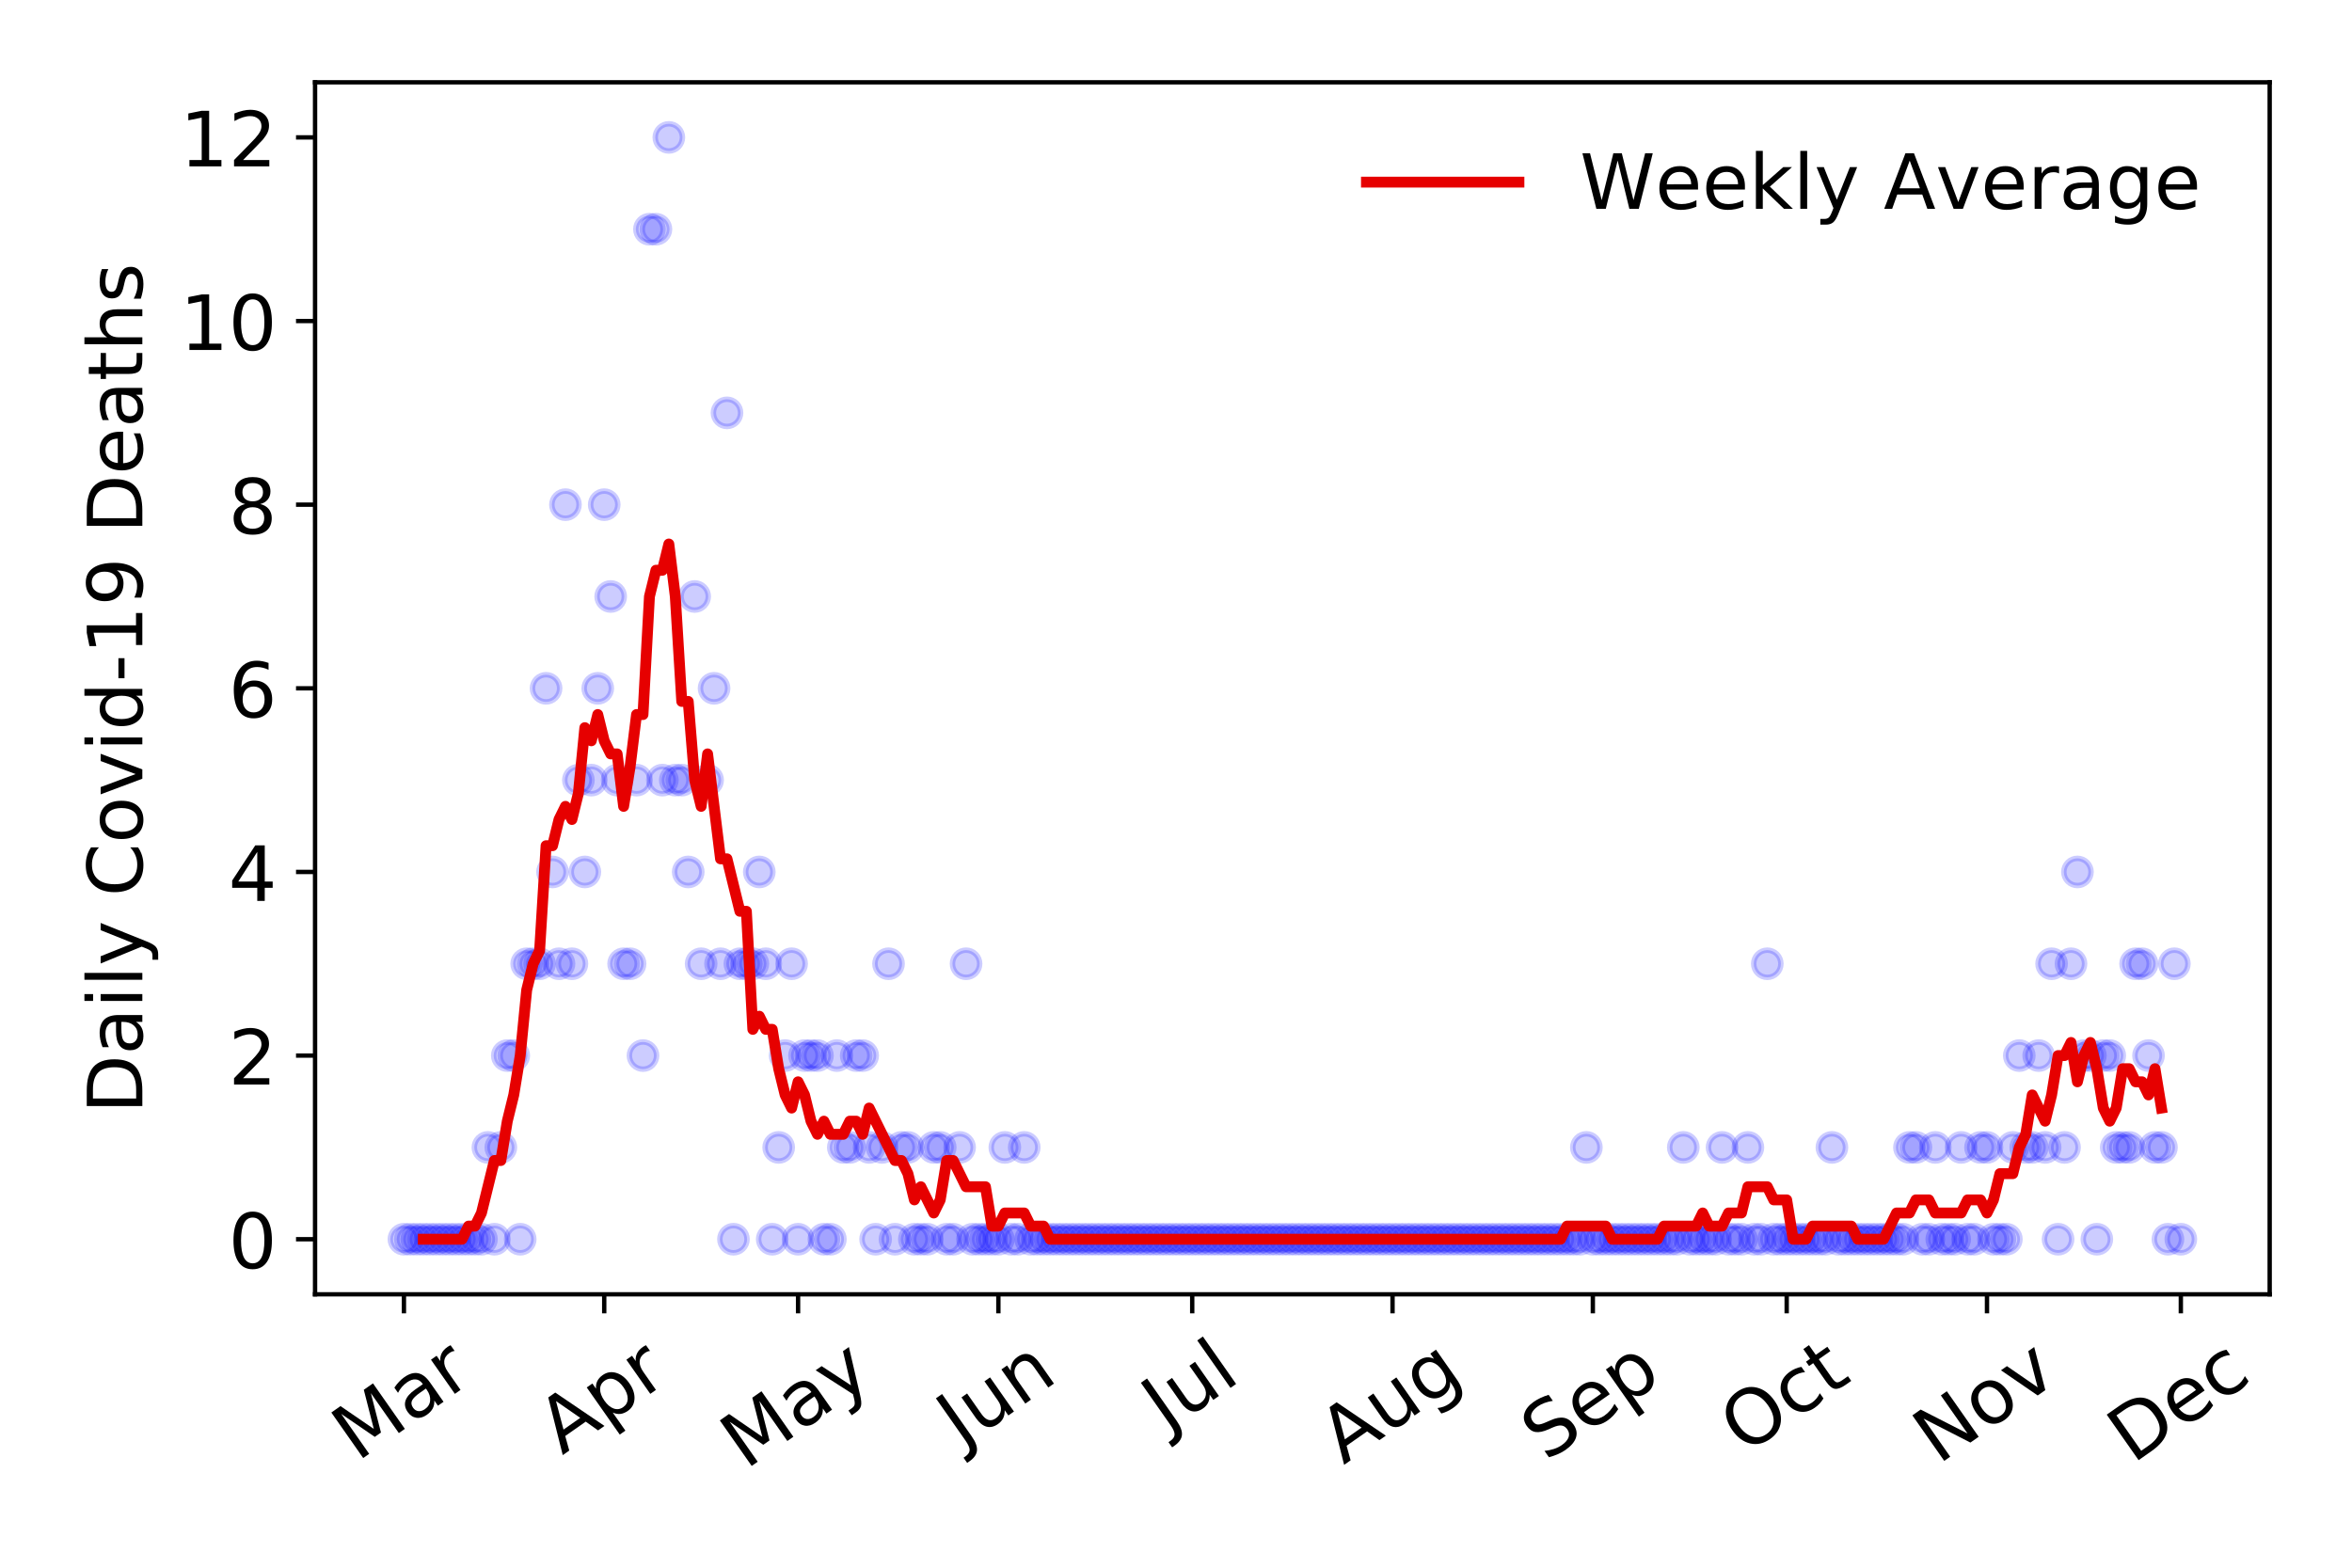 <?xml version="1.0" encoding="utf-8" standalone="no"?>
<!DOCTYPE svg PUBLIC "-//W3C//DTD SVG 1.1//EN"
  "http://www.w3.org/Graphics/SVG/1.1/DTD/svg11.dtd">
<!-- Created with matplotlib (https://matplotlib.org/) -->
<svg height="288pt" version="1.1" viewBox="0 0 432 288" width="432pt" xmlns="http://www.w3.org/2000/svg" xmlns:xlink="http://www.w3.org/1999/xlink">
 <defs>
  <style type="text/css">
*{stroke-linecap:butt;stroke-linejoin:round;}
  </style>
 </defs>
 <g id="figure_1">
  <g id="patch_1">
   <path d="M 0 288 
L 432 288 
L 432 0 
L 0 0 
z
" style="fill:#ffffff;"/>
  </g>
  <g id="axes_1">
   <g id="patch_2">
    <path d="M 57.87 237.778 
L 416.88 237.778 
L 416.88 15.12 
L 57.87 15.12 
z
" style="fill:#ffffff;"/>
   </g>
   <g id="matplotlib.axis_1">
    <g id="xtick_1">
     <g id="line2d_1">
      <defs>
       <path d="M 0 0 
L 0 3.5 
" id="m62e1de67c4" style="stroke:#000000;stroke-width:0.8;"/>
      </defs>
      <g>
       <use style="stroke:#000000;stroke-width:0.8;" x="74.189" xlink:href="#m62e1de67c4" y="237.778"/>
      </g>
     </g>
     <g id="text_1">
      <!-- Mar -->
      <defs>
       <path d="M 9.812 72.906 
L 24.516 72.906 
L 43.109 23.297 
L 61.812 72.906 
L 76.516 72.906 
L 76.516 0 
L 66.891 0 
L 66.891 64.016 
L 48.094 14.016 
L 38.188 14.016 
L 19.391 64.016 
L 19.391 0 
L 9.812 0 
z
" id="DejaVuSans-77"/>
       <path d="M 34.281 27.484 
Q 23.391 27.484 19.188 25 
Q 14.984 22.516 14.984 16.5 
Q 14.984 11.719 18.141 8.906 
Q 21.297 6.109 26.703 6.109 
Q 34.188 6.109 38.703 11.406 
Q 43.219 16.703 43.219 25.484 
L 43.219 27.484 
z
M 52.203 31.203 
L 52.203 0 
L 43.219 0 
L 43.219 8.297 
Q 40.141 3.328 35.547 0.953 
Q 30.953 -1.422 24.312 -1.422 
Q 15.922 -1.422 10.953 3.297 
Q 6 8.016 6 15.922 
Q 6 25.141 12.172 29.828 
Q 18.359 34.516 30.609 34.516 
L 43.219 34.516 
L 43.219 35.406 
Q 43.219 41.609 39.141 45 
Q 35.062 48.391 27.688 48.391 
Q 23 48.391 18.547 47.266 
Q 14.109 46.141 10.016 43.891 
L 10.016 52.203 
Q 14.938 54.109 19.578 55.047 
Q 24.219 56 28.609 56 
Q 40.484 56 46.344 49.844 
Q 52.203 43.703 52.203 31.203 
z
" id="DejaVuSans-97"/>
       <path d="M 41.109 46.297 
Q 39.594 47.172 37.812 47.578 
Q 36.031 48 33.891 48 
Q 26.266 48 22.188 43.047 
Q 18.109 38.094 18.109 28.812 
L 18.109 0 
L 9.078 0 
L 9.078 54.688 
L 18.109 54.688 
L 18.109 46.188 
Q 20.953 51.172 25.484 53.578 
Q 30.031 56 36.531 56 
Q 37.453 56 38.578 55.875 
Q 39.703 55.766 41.062 55.516 
z
" id="DejaVuSans-114"/>
      </defs>
      <g transform="translate(65.586 268.643)rotate(-35)scale(0.14 -0.14)">
       <use xlink:href="#DejaVuSans-77"/>
       <use x="86.279" xlink:href="#DejaVuSans-97"/>
       <use x="147.559" xlink:href="#DejaVuSans-114"/>
      </g>
     </g>
    </g>
    <g id="xtick_2">
     <g id="line2d_2">
      <g>
       <use style="stroke:#000000;stroke-width:0.8;" x="110.98" xlink:href="#m62e1de67c4" y="237.778"/>
      </g>
     </g>
     <g id="text_2">
      <!-- Apr -->
      <defs>
       <path d="M 34.188 63.188 
L 20.797 26.906 
L 47.609 26.906 
z
M 28.609 72.906 
L 39.797 72.906 
L 67.578 0 
L 57.328 0 
L 50.688 18.703 
L 17.828 18.703 
L 11.188 0 
L 0.781 0 
z
" id="DejaVuSans-65"/>
       <path d="M 18.109 8.203 
L 18.109 -20.797 
L 9.078 -20.797 
L 9.078 54.688 
L 18.109 54.688 
L 18.109 46.391 
Q 20.953 51.266 25.266 53.625 
Q 29.594 56 35.594 56 
Q 45.562 56 51.781 48.094 
Q 58.016 40.188 58.016 27.297 
Q 58.016 14.406 51.781 6.484 
Q 45.562 -1.422 35.594 -1.422 
Q 29.594 -1.422 25.266 0.953 
Q 20.953 3.328 18.109 8.203 
z
M 48.688 27.297 
Q 48.688 37.203 44.609 42.844 
Q 40.531 48.484 33.406 48.484 
Q 26.266 48.484 22.188 42.844 
Q 18.109 37.203 18.109 27.297 
Q 18.109 17.391 22.188 11.75 
Q 26.266 6.109 33.406 6.109 
Q 40.531 6.109 44.609 11.75 
Q 48.688 17.391 48.688 27.297 
z
" id="DejaVuSans-112"/>
      </defs>
      <g transform="translate(103.276 267.384)rotate(-35)scale(0.14 -0.14)">
       <use xlink:href="#DejaVuSans-65"/>
       <use x="68.408" xlink:href="#DejaVuSans-112"/>
       <use x="131.885" xlink:href="#DejaVuSans-114"/>
      </g>
     </g>
    </g>
    <g id="xtick_3">
     <g id="line2d_3">
      <g>
       <use style="stroke:#000000;stroke-width:0.8;" x="146.584" xlink:href="#m62e1de67c4" y="237.778"/>
      </g>
     </g>
     <g id="text_3">
      <!-- May -->
      <defs>
       <path d="M 32.172 -5.078 
Q 28.375 -14.844 24.75 -17.812 
Q 21.141 -20.797 15.094 -20.797 
L 7.906 -20.797 
L 7.906 -13.281 
L 13.188 -13.281 
Q 16.891 -13.281 18.938 -11.516 
Q 21 -9.766 23.484 -3.219 
L 25.094 0.875 
L 2.984 54.688 
L 12.5 54.688 
L 29.594 11.922 
L 46.688 54.688 
L 56.203 54.688 
z
" id="DejaVuSans-121"/>
      </defs>
      <g transform="translate(136.945 270.094)rotate(-35)scale(0.14 -0.14)">
       <use xlink:href="#DejaVuSans-77"/>
       <use x="86.279" xlink:href="#DejaVuSans-97"/>
       <use x="147.559" xlink:href="#DejaVuSans-121"/>
      </g>
     </g>
    </g>
    <g id="xtick_4">
     <g id="line2d_4">
      <g>
       <use style="stroke:#000000;stroke-width:0.8;" x="183.375" xlink:href="#m62e1de67c4" y="237.778"/>
      </g>
     </g>
     <g id="text_4">
      <!-- Jun -->
      <defs>
       <path d="M 9.812 72.906 
L 19.672 72.906 
L 19.672 5.078 
Q 19.672 -8.109 14.672 -14.062 
Q 9.672 -20.016 -1.422 -20.016 
L -5.172 -20.016 
L -5.172 -11.719 
L -2.094 -11.719 
Q 4.438 -11.719 7.125 -8.047 
Q 9.812 -4.391 9.812 5.078 
z
" id="DejaVuSans-74"/>
       <path d="M 8.5 21.578 
L 8.5 54.688 
L 17.484 54.688 
L 17.484 21.922 
Q 17.484 14.156 20.5 10.266 
Q 23.531 6.391 29.594 6.391 
Q 36.859 6.391 41.078 11.031 
Q 45.312 15.672 45.312 23.688 
L 45.312 54.688 
L 54.297 54.688 
L 54.297 0 
L 45.312 0 
L 45.312 8.406 
Q 42.047 3.422 37.719 1 
Q 33.406 -1.422 27.688 -1.422 
Q 18.266 -1.422 13.375 4.438 
Q 8.5 10.297 8.5 21.578 
z
M 31.109 56 
z
" id="DejaVuSans-117"/>
       <path d="M 54.891 33.016 
L 54.891 0 
L 45.906 0 
L 45.906 32.719 
Q 45.906 40.484 42.875 44.328 
Q 39.844 48.188 33.797 48.188 
Q 26.516 48.188 22.312 43.547 
Q 18.109 38.922 18.109 30.906 
L 18.109 0 
L 9.078 0 
L 9.078 54.688 
L 18.109 54.688 
L 18.109 46.188 
Q 21.344 51.125 25.703 53.562 
Q 30.078 56 35.797 56 
Q 45.219 56 50.047 50.172 
Q 54.891 44.344 54.891 33.016 
z
" id="DejaVuSans-110"/>
      </defs>
      <g transform="translate(176.631 266.039)rotate(-35)scale(0.14 -0.14)">
       <use xlink:href="#DejaVuSans-74"/>
       <use x="29.492" xlink:href="#DejaVuSans-117"/>
       <use x="92.871" xlink:href="#DejaVuSans-110"/>
      </g>
     </g>
    </g>
    <g id="xtick_5">
     <g id="line2d_5">
      <g>
       <use style="stroke:#000000;stroke-width:0.8;" x="218.979" xlink:href="#m62e1de67c4" y="237.778"/>
      </g>
     </g>
     <g id="text_5">
      <!-- Jul -->
      <defs>
       <path d="M 9.422 75.984 
L 18.406 75.984 
L 18.406 0 
L 9.422 0 
z
" id="DejaVuSans-108"/>
      </defs>
      <g transform="translate(214.277 263.181)rotate(-35)scale(0.14 -0.14)">
       <use xlink:href="#DejaVuSans-74"/>
       <use x="29.492" xlink:href="#DejaVuSans-117"/>
       <use x="92.871" xlink:href="#DejaVuSans-108"/>
      </g>
     </g>
    </g>
    <g id="xtick_6">
     <g id="line2d_6">
      <g>
       <use style="stroke:#000000;stroke-width:0.8;" x="255.771" xlink:href="#m62e1de67c4" y="237.778"/>
      </g>
     </g>
     <g id="text_6">
      <!-- Aug -->
      <defs>
       <path d="M 45.406 27.984 
Q 45.406 37.75 41.375 43.109 
Q 37.359 48.484 30.078 48.484 
Q 22.859 48.484 18.828 43.109 
Q 14.797 37.75 14.797 27.984 
Q 14.797 18.266 18.828 12.891 
Q 22.859 7.516 30.078 7.516 
Q 37.359 7.516 41.375 12.891 
Q 45.406 18.266 45.406 27.984 
z
M 54.391 6.781 
Q 54.391 -7.172 48.188 -13.984 
Q 42 -20.797 29.203 -20.797 
Q 24.469 -20.797 20.266 -20.094 
Q 16.062 -19.391 12.109 -17.922 
L 12.109 -9.188 
Q 16.062 -11.328 19.922 -12.344 
Q 23.781 -13.375 27.781 -13.375 
Q 36.625 -13.375 41.016 -8.766 
Q 45.406 -4.156 45.406 5.172 
L 45.406 9.625 
Q 42.625 4.781 38.281 2.391 
Q 33.938 0 27.875 0 
Q 17.828 0 11.672 7.656 
Q 5.516 15.328 5.516 27.984 
Q 5.516 40.672 11.672 48.328 
Q 17.828 56 27.875 56 
Q 33.938 56 38.281 53.609 
Q 42.625 51.219 45.406 46.391 
L 45.406 54.688 
L 54.391 54.688 
z
" id="DejaVuSans-103"/>
      </defs>
      <g transform="translate(246.79 269.172)rotate(-35)scale(0.14 -0.14)">
       <use xlink:href="#DejaVuSans-65"/>
       <use x="68.408" xlink:href="#DejaVuSans-117"/>
       <use x="131.787" xlink:href="#DejaVuSans-103"/>
      </g>
     </g>
    </g>
    <g id="xtick_7">
     <g id="line2d_7">
      <g>
       <use style="stroke:#000000;stroke-width:0.8;" x="292.562" xlink:href="#m62e1de67c4" y="237.778"/>
      </g>
     </g>
     <g id="text_7">
      <!-- Sep -->
      <defs>
       <path d="M 53.516 70.516 
L 53.516 60.891 
Q 47.906 63.578 42.922 64.891 
Q 37.938 66.219 33.297 66.219 
Q 25.25 66.219 20.875 63.094 
Q 16.5 59.969 16.5 54.203 
Q 16.5 49.359 19.406 46.891 
Q 22.312 44.438 30.422 42.922 
L 36.375 41.703 
Q 47.406 39.594 52.656 34.297 
Q 57.906 29 57.906 20.125 
Q 57.906 9.516 50.797 4.047 
Q 43.703 -1.422 29.984 -1.422 
Q 24.812 -1.422 18.969 -0.25 
Q 13.141 0.922 6.891 3.219 
L 6.891 13.375 
Q 12.891 10.016 18.656 8.297 
Q 24.422 6.594 29.984 6.594 
Q 38.422 6.594 43.016 9.906 
Q 47.609 13.234 47.609 19.391 
Q 47.609 24.75 44.312 27.781 
Q 41.016 30.812 33.5 32.328 
L 27.484 33.5 
Q 16.453 35.688 11.516 40.375 
Q 6.594 45.062 6.594 53.422 
Q 6.594 63.094 13.406 68.656 
Q 20.219 74.219 32.172 74.219 
Q 37.312 74.219 42.625 73.281 
Q 47.953 72.359 53.516 70.516 
z
" id="DejaVuSans-83"/>
       <path d="M 56.203 29.594 
L 56.203 25.203 
L 14.891 25.203 
Q 15.484 15.922 20.484 11.062 
Q 25.484 6.203 34.422 6.203 
Q 39.594 6.203 44.453 7.469 
Q 49.312 8.734 54.109 11.281 
L 54.109 2.781 
Q 49.266 0.734 44.188 -0.344 
Q 39.109 -1.422 33.891 -1.422 
Q 20.797 -1.422 13.156 6.188 
Q 5.516 13.812 5.516 26.812 
Q 5.516 40.234 12.766 48.109 
Q 20.016 56 32.328 56 
Q 43.359 56 49.781 48.891 
Q 56.203 41.797 56.203 29.594 
z
M 47.219 32.234 
Q 47.125 39.594 43.094 43.984 
Q 39.062 48.391 32.422 48.391 
Q 24.906 48.391 20.391 44.141 
Q 15.875 39.891 15.188 32.172 
z
" id="DejaVuSans-101"/>
      </defs>
      <g transform="translate(283.969 268.629)rotate(-35)scale(0.14 -0.14)">
       <use xlink:href="#DejaVuSans-83"/>
       <use x="63.477" xlink:href="#DejaVuSans-101"/>
       <use x="125" xlink:href="#DejaVuSans-112"/>
      </g>
     </g>
    </g>
    <g id="xtick_8">
     <g id="line2d_8">
      <g>
       <use style="stroke:#000000;stroke-width:0.8;" x="328.166" xlink:href="#m62e1de67c4" y="237.778"/>
      </g>
     </g>
     <g id="text_8">
      <!-- Oct -->
      <defs>
       <path d="M 39.406 66.219 
Q 28.656 66.219 22.328 58.203 
Q 16.016 50.203 16.016 36.375 
Q 16.016 22.609 22.328 14.594 
Q 28.656 6.594 39.406 6.594 
Q 50.141 6.594 56.422 14.594 
Q 62.703 22.609 62.703 36.375 
Q 62.703 50.203 56.422 58.203 
Q 50.141 66.219 39.406 66.219 
z
M 39.406 74.219 
Q 54.734 74.219 63.906 63.938 
Q 73.094 53.656 73.094 36.375 
Q 73.094 19.141 63.906 8.859 
Q 54.734 -1.422 39.406 -1.422 
Q 24.031 -1.422 14.812 8.828 
Q 5.609 19.094 5.609 36.375 
Q 5.609 53.656 14.812 63.938 
Q 24.031 74.219 39.406 74.219 
z
" id="DejaVuSans-79"/>
       <path d="M 48.781 52.594 
L 48.781 44.188 
Q 44.969 46.297 41.141 47.344 
Q 37.312 48.391 33.406 48.391 
Q 24.656 48.391 19.812 42.844 
Q 14.984 37.312 14.984 27.297 
Q 14.984 17.281 19.812 11.734 
Q 24.656 6.203 33.406 6.203 
Q 37.312 6.203 41.141 7.25 
Q 44.969 8.297 48.781 10.406 
L 48.781 2.094 
Q 45.016 0.344 40.984 -0.531 
Q 36.969 -1.422 32.422 -1.422 
Q 20.062 -1.422 12.781 6.344 
Q 5.516 14.109 5.516 27.297 
Q 5.516 40.672 12.859 48.328 
Q 20.219 56 33.016 56 
Q 37.156 56 41.109 55.141 
Q 45.062 54.297 48.781 52.594 
z
" id="DejaVuSans-99"/>
       <path d="M 18.312 70.219 
L 18.312 54.688 
L 36.812 54.688 
L 36.812 47.703 
L 18.312 47.703 
L 18.312 18.016 
Q 18.312 11.328 20.141 9.422 
Q 21.969 7.516 27.594 7.516 
L 36.812 7.516 
L 36.812 0 
L 27.594 0 
Q 17.188 0 13.234 3.875 
Q 9.281 7.766 9.281 18.016 
L 9.281 47.703 
L 2.688 47.703 
L 2.688 54.688 
L 9.281 54.688 
L 9.281 70.219 
z
" id="DejaVuSans-116"/>
      </defs>
      <g transform="translate(320.467 267.377)rotate(-35)scale(0.14 -0.14)">
       <use xlink:href="#DejaVuSans-79"/>
       <use x="78.711" xlink:href="#DejaVuSans-99"/>
       <use x="133.691" xlink:href="#DejaVuSans-116"/>
      </g>
     </g>
    </g>
    <g id="xtick_9">
     <g id="line2d_9">
      <g>
       <use style="stroke:#000000;stroke-width:0.8;" x="364.957" xlink:href="#m62e1de67c4" y="237.778"/>
      </g>
     </g>
     <g id="text_9">
      <!-- Nov -->
      <defs>
       <path d="M 9.812 72.906 
L 23.094 72.906 
L 55.422 11.922 
L 55.422 72.906 
L 64.984 72.906 
L 64.984 0 
L 51.703 0 
L 19.391 60.984 
L 19.391 0 
L 9.812 0 
z
" id="DejaVuSans-78"/>
       <path d="M 30.609 48.391 
Q 23.391 48.391 19.188 42.75 
Q 14.984 37.109 14.984 27.297 
Q 14.984 17.484 19.156 11.844 
Q 23.344 6.203 30.609 6.203 
Q 37.797 6.203 41.984 11.859 
Q 46.188 17.531 46.188 27.297 
Q 46.188 37.016 41.984 42.703 
Q 37.797 48.391 30.609 48.391 
z
M 30.609 56 
Q 42.328 56 49.016 48.375 
Q 55.719 40.766 55.719 27.297 
Q 55.719 13.875 49.016 6.219 
Q 42.328 -1.422 30.609 -1.422 
Q 18.844 -1.422 12.172 6.219 
Q 5.516 13.875 5.516 27.297 
Q 5.516 40.766 12.172 48.375 
Q 18.844 56 30.609 56 
z
" id="DejaVuSans-111"/>
       <path d="M 2.984 54.688 
L 12.5 54.688 
L 29.594 8.797 
L 46.688 54.688 
L 56.203 54.688 
L 35.688 0 
L 23.484 0 
z
" id="DejaVuSans-118"/>
      </defs>
      <g transform="translate(355.981 269.166)rotate(-35)scale(0.14 -0.14)">
       <use xlink:href="#DejaVuSans-78"/>
       <use x="74.805" xlink:href="#DejaVuSans-111"/>
       <use x="135.986" xlink:href="#DejaVuSans-118"/>
      </g>
     </g>
    </g>
    <g id="xtick_10">
     <g id="line2d_10">
      <g>
       <use style="stroke:#000000;stroke-width:0.8;" x="400.561" xlink:href="#m62e1de67c4" y="237.778"/>
      </g>
     </g>
     <g id="text_10">
      <!-- Dec -->
      <defs>
       <path d="M 19.672 64.797 
L 19.672 8.109 
L 31.594 8.109 
Q 46.688 8.109 53.688 14.938 
Q 60.688 21.781 60.688 36.531 
Q 60.688 51.172 53.688 57.984 
Q 46.688 64.797 31.594 64.797 
z
M 9.812 72.906 
L 30.078 72.906 
Q 51.266 72.906 61.172 64.094 
Q 71.094 55.281 71.094 36.531 
Q 71.094 17.672 61.125 8.828 
Q 51.172 0 30.078 0 
L 9.812 0 
z
" id="DejaVuSans-68"/>
      </defs>
      <g transform="translate(391.681 269.032)rotate(-35)scale(0.14 -0.14)">
       <use xlink:href="#DejaVuSans-68"/>
       <use x="77.002" xlink:href="#DejaVuSans-101"/>
       <use x="138.525" xlink:href="#DejaVuSans-99"/>
      </g>
     </g>
    </g>
   </g>
   <g id="matplotlib.axis_2">
    <g id="ytick_1">
     <g id="line2d_11">
      <defs>
       <path d="M 0 0 
L -3.5 0 
" id="m57bf9db7ab" style="stroke:#000000;stroke-width:0.8;"/>
      </defs>
      <g>
       <use style="stroke:#000000;stroke-width:0.8;" x="57.87" xlink:href="#m57bf9db7ab" y="227.657"/>
      </g>
     </g>
     <g id="text_11">
      <!-- 0 -->
      <defs>
       <path d="M 31.781 66.406 
Q 24.172 66.406 20.328 58.906 
Q 16.5 51.422 16.5 36.375 
Q 16.5 21.391 20.328 13.891 
Q 24.172 6.391 31.781 6.391 
Q 39.453 6.391 43.281 13.891 
Q 47.125 21.391 47.125 36.375 
Q 47.125 51.422 43.281 58.906 
Q 39.453 66.406 31.781 66.406 
z
M 31.781 74.219 
Q 44.047 74.219 50.516 64.516 
Q 56.984 54.828 56.984 36.375 
Q 56.984 17.969 50.516 8.266 
Q 44.047 -1.422 31.781 -1.422 
Q 19.531 -1.422 13.062 8.266 
Q 6.594 17.969 6.594 36.375 
Q 6.594 54.828 13.062 64.516 
Q 19.531 74.219 31.781 74.219 
z
" id="DejaVuSans-48"/>
      </defs>
      <g transform="translate(41.962 232.976)scale(0.14 -0.14)">
       <use xlink:href="#DejaVuSans-48"/>
      </g>
     </g>
    </g>
    <g id="ytick_2">
     <g id="line2d_12">
      <g>
       <use style="stroke:#000000;stroke-width:0.8;" x="57.87" xlink:href="#m57bf9db7ab" y="193.921"/>
      </g>
     </g>
     <g id="text_12">
      <!-- 2 -->
      <defs>
       <path d="M 19.188 8.297 
L 53.609 8.297 
L 53.609 0 
L 7.328 0 
L 7.328 8.297 
Q 12.938 14.109 22.625 23.891 
Q 32.328 33.688 34.812 36.531 
Q 39.547 41.844 41.422 45.531 
Q 43.312 49.219 43.312 52.781 
Q 43.312 58.594 39.234 62.25 
Q 35.156 65.922 28.609 65.922 
Q 23.969 65.922 18.812 64.312 
Q 13.672 62.703 7.812 59.422 
L 7.812 69.391 
Q 13.766 71.781 18.938 73 
Q 24.125 74.219 28.422 74.219 
Q 39.75 74.219 46.484 68.547 
Q 53.219 62.891 53.219 53.422 
Q 53.219 48.922 51.531 44.891 
Q 49.859 40.875 45.406 35.406 
Q 44.188 33.984 37.641 27.219 
Q 31.109 20.453 19.188 8.297 
z
" id="DejaVuSans-50"/>
      </defs>
      <g transform="translate(41.962 199.24)scale(0.14 -0.14)">
       <use xlink:href="#DejaVuSans-50"/>
      </g>
     </g>
    </g>
    <g id="ytick_3">
     <g id="line2d_13">
      <g>
       <use style="stroke:#000000;stroke-width:0.8;" x="57.87" xlink:href="#m57bf9db7ab" y="160.185"/>
      </g>
     </g>
     <g id="text_13">
      <!-- 4 -->
      <defs>
       <path d="M 37.797 64.312 
L 12.891 25.391 
L 37.797 25.391 
z
M 35.203 72.906 
L 47.609 72.906 
L 47.609 25.391 
L 58.016 25.391 
L 58.016 17.188 
L 47.609 17.188 
L 47.609 0 
L 37.797 0 
L 37.797 17.188 
L 4.891 17.188 
L 4.891 26.703 
z
" id="DejaVuSans-52"/>
      </defs>
      <g transform="translate(41.962 165.504)scale(0.14 -0.14)">
       <use xlink:href="#DejaVuSans-52"/>
      </g>
     </g>
    </g>
    <g id="ytick_4">
     <g id="line2d_14">
      <g>
       <use style="stroke:#000000;stroke-width:0.8;" x="57.87" xlink:href="#m57bf9db7ab" y="126.449"/>
      </g>
     </g>
     <g id="text_14">
      <!-- 6 -->
      <defs>
       <path d="M 33.016 40.375 
Q 26.375 40.375 22.484 35.828 
Q 18.609 31.297 18.609 23.391 
Q 18.609 15.531 22.484 10.953 
Q 26.375 6.391 33.016 6.391 
Q 39.656 6.391 43.531 10.953 
Q 47.406 15.531 47.406 23.391 
Q 47.406 31.297 43.531 35.828 
Q 39.656 40.375 33.016 40.375 
z
M 52.594 71.297 
L 52.594 62.312 
Q 48.875 64.062 45.094 64.984 
Q 41.312 65.922 37.594 65.922 
Q 27.828 65.922 22.672 59.328 
Q 17.531 52.734 16.797 39.406 
Q 19.672 43.656 24.016 45.922 
Q 28.375 48.188 33.594 48.188 
Q 44.578 48.188 50.953 41.516 
Q 57.328 34.859 57.328 23.391 
Q 57.328 12.156 50.688 5.359 
Q 44.047 -1.422 33.016 -1.422 
Q 20.359 -1.422 13.672 8.266 
Q 6.984 17.969 6.984 36.375 
Q 6.984 53.656 15.188 63.938 
Q 23.391 74.219 37.203 74.219 
Q 40.922 74.219 44.703 73.484 
Q 48.484 72.75 52.594 71.297 
z
" id="DejaVuSans-54"/>
      </defs>
      <g transform="translate(41.962 131.768)scale(0.14 -0.14)">
       <use xlink:href="#DejaVuSans-54"/>
      </g>
     </g>
    </g>
    <g id="ytick_5">
     <g id="line2d_15">
      <g>
       <use style="stroke:#000000;stroke-width:0.8;" x="57.87" xlink:href="#m57bf9db7ab" y="92.713"/>
      </g>
     </g>
     <g id="text_15">
      <!-- 8 -->
      <defs>
       <path d="M 31.781 34.625 
Q 24.75 34.625 20.719 30.859 
Q 16.703 27.094 16.703 20.516 
Q 16.703 13.922 20.719 10.156 
Q 24.75 6.391 31.781 6.391 
Q 38.812 6.391 42.859 10.172 
Q 46.922 13.969 46.922 20.516 
Q 46.922 27.094 42.891 30.859 
Q 38.875 34.625 31.781 34.625 
z
M 21.922 38.812 
Q 15.578 40.375 12.031 44.719 
Q 8.5 49.078 8.5 55.328 
Q 8.5 64.062 14.719 69.141 
Q 20.953 74.219 31.781 74.219 
Q 42.672 74.219 48.875 69.141 
Q 55.078 64.062 55.078 55.328 
Q 55.078 49.078 51.531 44.719 
Q 48 40.375 41.703 38.812 
Q 48.828 37.156 52.797 32.312 
Q 56.781 27.484 56.781 20.516 
Q 56.781 9.906 50.312 4.234 
Q 43.844 -1.422 31.781 -1.422 
Q 19.734 -1.422 13.25 4.234 
Q 6.781 9.906 6.781 20.516 
Q 6.781 27.484 10.781 32.312 
Q 14.797 37.156 21.922 38.812 
z
M 18.312 54.391 
Q 18.312 48.734 21.844 45.562 
Q 25.391 42.391 31.781 42.391 
Q 38.141 42.391 41.719 45.562 
Q 45.312 48.734 45.312 54.391 
Q 45.312 60.062 41.719 63.234 
Q 38.141 66.406 31.781 66.406 
Q 25.391 66.406 21.844 63.234 
Q 18.312 60.062 18.312 54.391 
z
" id="DejaVuSans-56"/>
      </defs>
      <g transform="translate(41.962 98.032)scale(0.14 -0.14)">
       <use xlink:href="#DejaVuSans-56"/>
      </g>
     </g>
    </g>
    <g id="ytick_6">
     <g id="line2d_16">
      <g>
       <use style="stroke:#000000;stroke-width:0.8;" x="57.87" xlink:href="#m57bf9db7ab" y="58.977"/>
      </g>
     </g>
     <g id="text_16">
      <!-- 10 -->
      <defs>
       <path d="M 12.406 8.297 
L 28.516 8.297 
L 28.516 63.922 
L 10.984 60.406 
L 10.984 69.391 
L 28.422 72.906 
L 38.281 72.906 
L 38.281 8.297 
L 54.391 8.297 
L 54.391 0 
L 12.406 0 
z
" id="DejaVuSans-49"/>
      </defs>
      <g transform="translate(33.055 64.296)scale(0.14 -0.14)">
       <use xlink:href="#DejaVuSans-49"/>
       <use x="63.623" xlink:href="#DejaVuSans-48"/>
      </g>
     </g>
    </g>
    <g id="ytick_7">
     <g id="line2d_17">
      <g>
       <use style="stroke:#000000;stroke-width:0.8;" x="57.87" xlink:href="#m57bf9db7ab" y="25.241"/>
      </g>
     </g>
     <g id="text_17">
      <!-- 12 -->
      <g transform="translate(33.055 30.56)scale(0.14 -0.14)">
       <use xlink:href="#DejaVuSans-49"/>
       <use x="63.623" xlink:href="#DejaVuSans-50"/>
      </g>
     </g>
    </g>
    <g id="text_18">
     <!-- Daily Covid-19 Deaths -->
     <defs>
      <path d="M 9.422 54.688 
L 18.406 54.688 
L 18.406 0 
L 9.422 0 
z
M 9.422 75.984 
L 18.406 75.984 
L 18.406 64.594 
L 9.422 64.594 
z
" id="DejaVuSans-105"/>
      <path id="DejaVuSans-32"/>
      <path d="M 64.406 67.281 
L 64.406 56.891 
Q 59.422 61.531 53.781 63.812 
Q 48.141 66.109 41.797 66.109 
Q 29.297 66.109 22.656 58.469 
Q 16.016 50.828 16.016 36.375 
Q 16.016 21.969 22.656 14.328 
Q 29.297 6.688 41.797 6.688 
Q 48.141 6.688 53.781 8.984 
Q 59.422 11.281 64.406 15.922 
L 64.406 5.609 
Q 59.234 2.094 53.438 0.328 
Q 47.656 -1.422 41.219 -1.422 
Q 24.656 -1.422 15.125 8.703 
Q 5.609 18.844 5.609 36.375 
Q 5.609 53.953 15.125 64.078 
Q 24.656 74.219 41.219 74.219 
Q 47.75 74.219 53.531 72.484 
Q 59.328 70.75 64.406 67.281 
z
" id="DejaVuSans-67"/>
      <path d="M 45.406 46.391 
L 45.406 75.984 
L 54.391 75.984 
L 54.391 0 
L 45.406 0 
L 45.406 8.203 
Q 42.578 3.328 38.25 0.953 
Q 33.938 -1.422 27.875 -1.422 
Q 17.969 -1.422 11.734 6.484 
Q 5.516 14.406 5.516 27.297 
Q 5.516 40.188 11.734 48.094 
Q 17.969 56 27.875 56 
Q 33.938 56 38.25 53.625 
Q 42.578 51.266 45.406 46.391 
z
M 14.797 27.297 
Q 14.797 17.391 18.875 11.75 
Q 22.953 6.109 30.078 6.109 
Q 37.203 6.109 41.297 11.75 
Q 45.406 17.391 45.406 27.297 
Q 45.406 37.203 41.297 42.844 
Q 37.203 48.484 30.078 48.484 
Q 22.953 48.484 18.875 42.844 
Q 14.797 37.203 14.797 27.297 
z
" id="DejaVuSans-100"/>
      <path d="M 4.891 31.391 
L 31.203 31.391 
L 31.203 23.391 
L 4.891 23.391 
z
" id="DejaVuSans-45"/>
      <path d="M 10.984 1.516 
L 10.984 10.5 
Q 14.703 8.734 18.5 7.812 
Q 22.312 6.891 25.984 6.891 
Q 35.75 6.891 40.891 13.453 
Q 46.047 20.016 46.781 33.406 
Q 43.953 29.203 39.594 26.953 
Q 35.25 24.703 29.984 24.703 
Q 19.047 24.703 12.672 31.312 
Q 6.297 37.938 6.297 49.422 
Q 6.297 60.641 12.938 67.422 
Q 19.578 74.219 30.609 74.219 
Q 43.266 74.219 49.922 64.516 
Q 56.594 54.828 56.594 36.375 
Q 56.594 19.141 48.406 8.859 
Q 40.234 -1.422 26.422 -1.422 
Q 22.703 -1.422 18.891 -0.688 
Q 15.094 0.047 10.984 1.516 
z
M 30.609 32.422 
Q 37.25 32.422 41.125 36.953 
Q 45.016 41.5 45.016 49.422 
Q 45.016 57.281 41.125 61.844 
Q 37.25 66.406 30.609 66.406 
Q 23.969 66.406 20.094 61.844 
Q 16.219 57.281 16.219 49.422 
Q 16.219 41.5 20.094 36.953 
Q 23.969 32.422 30.609 32.422 
z
" id="DejaVuSans-57"/>
      <path d="M 54.891 33.016 
L 54.891 0 
L 45.906 0 
L 45.906 32.719 
Q 45.906 40.484 42.875 44.328 
Q 39.844 48.188 33.797 48.188 
Q 26.516 48.188 22.312 43.547 
Q 18.109 38.922 18.109 30.906 
L 18.109 0 
L 9.078 0 
L 9.078 75.984 
L 18.109 75.984 
L 18.109 46.188 
Q 21.344 51.125 25.703 53.562 
Q 30.078 56 35.797 56 
Q 45.219 56 50.047 50.172 
Q 54.891 44.344 54.891 33.016 
z
" id="DejaVuSans-104"/>
      <path d="M 44.281 53.078 
L 44.281 44.578 
Q 40.484 46.531 36.375 47.5 
Q 32.281 48.484 27.875 48.484 
Q 21.188 48.484 17.844 46.438 
Q 14.5 44.391 14.5 40.281 
Q 14.5 37.156 16.891 35.375 
Q 19.281 33.594 26.516 31.984 
L 29.594 31.297 
Q 39.156 29.25 43.188 25.516 
Q 47.219 21.781 47.219 15.094 
Q 47.219 7.469 41.188 3.016 
Q 35.156 -1.422 24.609 -1.422 
Q 20.219 -1.422 15.453 -0.562 
Q 10.688 0.297 5.422 2 
L 5.422 11.281 
Q 10.406 8.688 15.234 7.391 
Q 20.062 6.109 24.812 6.109 
Q 31.156 6.109 34.562 8.281 
Q 37.984 10.453 37.984 14.406 
Q 37.984 18.062 35.516 20.016 
Q 33.062 21.969 24.703 23.781 
L 21.578 24.516 
Q 13.234 26.266 9.516 29.906 
Q 5.812 33.547 5.812 39.891 
Q 5.812 47.609 11.281 51.797 
Q 16.75 56 26.812 56 
Q 31.781 56 36.172 55.266 
Q 40.578 54.547 44.281 53.078 
z
" id="DejaVuSans-115"/>
     </defs>
     <g transform="translate(26.143 204.56)rotate(-90)scale(0.14 -0.14)">
      <use xlink:href="#DejaVuSans-68"/>
      <use x="77.002" xlink:href="#DejaVuSans-97"/>
      <use x="138.281" xlink:href="#DejaVuSans-105"/>
      <use x="166.064" xlink:href="#DejaVuSans-108"/>
      <use x="193.848" xlink:href="#DejaVuSans-121"/>
      <use x="253.027" xlink:href="#DejaVuSans-32"/>
      <use x="284.814" xlink:href="#DejaVuSans-67"/>
      <use x="354.639" xlink:href="#DejaVuSans-111"/>
      <use x="415.82" xlink:href="#DejaVuSans-118"/>
      <use x="475" xlink:href="#DejaVuSans-105"/>
      <use x="502.783" xlink:href="#DejaVuSans-100"/>
      <use x="566.26" xlink:href="#DejaVuSans-45"/>
      <use x="602.344" xlink:href="#DejaVuSans-49"/>
      <use x="665.967" xlink:href="#DejaVuSans-57"/>
      <use x="729.59" xlink:href="#DejaVuSans-32"/>
      <use x="761.377" xlink:href="#DejaVuSans-68"/>
      <use x="838.379" xlink:href="#DejaVuSans-101"/>
      <use x="899.902" xlink:href="#DejaVuSans-97"/>
      <use x="961.182" xlink:href="#DejaVuSans-116"/>
      <use x="1000.391" xlink:href="#DejaVuSans-104"/>
      <use x="1063.77" xlink:href="#DejaVuSans-115"/>
     </g>
    </g>
   </g>
   <g id="line2d_18">
    <defs>
     <path d="M 0 2.5 
C 0.663 2.5 1.299 2.237 1.768 1.768 
C 2.237 1.299 2.5 0.663 2.5 0 
C 2.5 -0.663 2.237 -1.299 1.768 -1.768 
C 1.299 -2.237 0.663 -2.5 0 -2.5 
C -0.663 -2.5 -1.299 -2.237 -1.768 -1.768 
C -2.237 -1.299 -2.5 -0.663 -2.5 0 
C -2.5 0.663 -2.237 1.299 -1.768 1.768 
C -1.299 2.237 -0.663 2.5 0 2.5 
z
" id="m0944cf7af1" style="stroke:#0000ff;stroke-opacity:0.2;"/>
    </defs>
    <g clip-path="url(#p52ed4ca117)">
     <use style="fill:#0000ff;fill-opacity:0.2;stroke:#0000ff;stroke-opacity:0.2;" x="74.189" xlink:href="#m0944cf7af1" y="227.657"/>
     <use style="fill:#0000ff;fill-opacity:0.2;stroke:#0000ff;stroke-opacity:0.2;" x="75.375" xlink:href="#m0944cf7af1" y="227.657"/>
     <use style="fill:#0000ff;fill-opacity:0.2;stroke:#0000ff;stroke-opacity:0.2;" x="76.562" xlink:href="#m0944cf7af1" y="227.657"/>
     <use style="fill:#0000ff;fill-opacity:0.2;stroke:#0000ff;stroke-opacity:0.2;" x="77.749" xlink:href="#m0944cf7af1" y="227.657"/>
     <use style="fill:#0000ff;fill-opacity:0.2;stroke:#0000ff;stroke-opacity:0.2;" x="78.936" xlink:href="#m0944cf7af1" y="227.657"/>
     <use style="fill:#0000ff;fill-opacity:0.2;stroke:#0000ff;stroke-opacity:0.2;" x="80.123" xlink:href="#m0944cf7af1" y="227.657"/>
     <use style="fill:#0000ff;fill-opacity:0.2;stroke:#0000ff;stroke-opacity:0.2;" x="81.309" xlink:href="#m0944cf7af1" y="227.657"/>
     <use style="fill:#0000ff;fill-opacity:0.2;stroke:#0000ff;stroke-opacity:0.2;" x="82.496" xlink:href="#m0944cf7af1" y="227.657"/>
     <use style="fill:#0000ff;fill-opacity:0.2;stroke:#0000ff;stroke-opacity:0.2;" x="83.683" xlink:href="#m0944cf7af1" y="227.657"/>
     <use style="fill:#0000ff;fill-opacity:0.2;stroke:#0000ff;stroke-opacity:0.2;" x="84.87" xlink:href="#m0944cf7af1" y="227.657"/>
     <use style="fill:#0000ff;fill-opacity:0.2;stroke:#0000ff;stroke-opacity:0.2;" x="86.057" xlink:href="#m0944cf7af1" y="227.657"/>
     <use style="fill:#0000ff;fill-opacity:0.2;stroke:#0000ff;stroke-opacity:0.2;" x="87.244" xlink:href="#m0944cf7af1" y="227.657"/>
     <use style="fill:#0000ff;fill-opacity:0.2;stroke:#0000ff;stroke-opacity:0.2;" x="88.43" xlink:href="#m0944cf7af1" y="227.657"/>
     <use style="fill:#0000ff;fill-opacity:0.2;stroke:#0000ff;stroke-opacity:0.2;" x="89.617" xlink:href="#m0944cf7af1" y="210.789"/>
     <use style="fill:#0000ff;fill-opacity:0.2;stroke:#0000ff;stroke-opacity:0.2;" x="90.804" xlink:href="#m0944cf7af1" y="227.657"/>
     <use style="fill:#0000ff;fill-opacity:0.2;stroke:#0000ff;stroke-opacity:0.2;" x="91.991" xlink:href="#m0944cf7af1" y="210.789"/>
     <use style="fill:#0000ff;fill-opacity:0.2;stroke:#0000ff;stroke-opacity:0.2;" x="93.178" xlink:href="#m0944cf7af1" y="193.921"/>
     <use style="fill:#0000ff;fill-opacity:0.2;stroke:#0000ff;stroke-opacity:0.2;" x="94.364" xlink:href="#m0944cf7af1" y="193.921"/>
     <use style="fill:#0000ff;fill-opacity:0.2;stroke:#0000ff;stroke-opacity:0.2;" x="95.551" xlink:href="#m0944cf7af1" y="227.657"/>
     <use style="fill:#0000ff;fill-opacity:0.2;stroke:#0000ff;stroke-opacity:0.2;" x="96.738" xlink:href="#m0944cf7af1" y="177.053"/>
     <use style="fill:#0000ff;fill-opacity:0.2;stroke:#0000ff;stroke-opacity:0.2;" x="97.925" xlink:href="#m0944cf7af1" y="177.053"/>
     <use style="fill:#0000ff;fill-opacity:0.2;stroke:#0000ff;stroke-opacity:0.2;" x="99.112" xlink:href="#m0944cf7af1" y="177.053"/>
     <use style="fill:#0000ff;fill-opacity:0.2;stroke:#0000ff;stroke-opacity:0.2;" x="100.298" xlink:href="#m0944cf7af1" y="126.449"/>
     <use style="fill:#0000ff;fill-opacity:0.2;stroke:#0000ff;stroke-opacity:0.2;" x="101.485" xlink:href="#m0944cf7af1" y="160.185"/>
     <use style="fill:#0000ff;fill-opacity:0.2;stroke:#0000ff;stroke-opacity:0.2;" x="102.672" xlink:href="#m0944cf7af1" y="177.053"/>
     <use style="fill:#0000ff;fill-opacity:0.2;stroke:#0000ff;stroke-opacity:0.2;" x="103.859" xlink:href="#m0944cf7af1" y="92.713"/>
     <use style="fill:#0000ff;fill-opacity:0.2;stroke:#0000ff;stroke-opacity:0.2;" x="105.046" xlink:href="#m0944cf7af1" y="177.053"/>
     <use style="fill:#0000ff;fill-opacity:0.2;stroke:#0000ff;stroke-opacity:0.2;" x="106.233" xlink:href="#m0944cf7af1" y="143.317"/>
     <use style="fill:#0000ff;fill-opacity:0.2;stroke:#0000ff;stroke-opacity:0.2;" x="107.419" xlink:href="#m0944cf7af1" y="160.185"/>
     <use style="fill:#0000ff;fill-opacity:0.2;stroke:#0000ff;stroke-opacity:0.2;" x="108.606" xlink:href="#m0944cf7af1" y="143.317"/>
     <use style="fill:#0000ff;fill-opacity:0.2;stroke:#0000ff;stroke-opacity:0.2;" x="109.793" xlink:href="#m0944cf7af1" y="126.449"/>
     <use style="fill:#0000ff;fill-opacity:0.2;stroke:#0000ff;stroke-opacity:0.2;" x="110.98" xlink:href="#m0944cf7af1" y="92.713"/>
     <use style="fill:#0000ff;fill-opacity:0.2;stroke:#0000ff;stroke-opacity:0.2;" x="112.167" xlink:href="#m0944cf7af1" y="109.581"/>
     <use style="fill:#0000ff;fill-opacity:0.2;stroke:#0000ff;stroke-opacity:0.2;" x="113.353" xlink:href="#m0944cf7af1" y="143.317"/>
     <use style="fill:#0000ff;fill-opacity:0.2;stroke:#0000ff;stroke-opacity:0.2;" x="114.54" xlink:href="#m0944cf7af1" y="177.053"/>
     <use style="fill:#0000ff;fill-opacity:0.2;stroke:#0000ff;stroke-opacity:0.2;" x="115.727" xlink:href="#m0944cf7af1" y="177.053"/>
     <use style="fill:#0000ff;fill-opacity:0.2;stroke:#0000ff;stroke-opacity:0.2;" x="116.914" xlink:href="#m0944cf7af1" y="143.317"/>
     <use style="fill:#0000ff;fill-opacity:0.2;stroke:#0000ff;stroke-opacity:0.2;" x="118.101" xlink:href="#m0944cf7af1" y="193.921"/>
     <use style="fill:#0000ff;fill-opacity:0.2;stroke:#0000ff;stroke-opacity:0.2;" x="119.287" xlink:href="#m0944cf7af1" y="42.109"/>
     <use style="fill:#0000ff;fill-opacity:0.2;stroke:#0000ff;stroke-opacity:0.2;" x="120.474" xlink:href="#m0944cf7af1" y="42.109"/>
     <use style="fill:#0000ff;fill-opacity:0.2;stroke:#0000ff;stroke-opacity:0.2;" x="121.661" xlink:href="#m0944cf7af1" y="143.317"/>
     <use style="fill:#0000ff;fill-opacity:0.2;stroke:#0000ff;stroke-opacity:0.2;" x="122.848" xlink:href="#m0944cf7af1" y="25.241"/>
     <use style="fill:#0000ff;fill-opacity:0.2;stroke:#0000ff;stroke-opacity:0.2;" x="124.035" xlink:href="#m0944cf7af1" y="143.317"/>
     <use style="fill:#0000ff;fill-opacity:0.2;stroke:#0000ff;stroke-opacity:0.2;" x="125.221" xlink:href="#m0944cf7af1" y="143.317"/>
     <use style="fill:#0000ff;fill-opacity:0.2;stroke:#0000ff;stroke-opacity:0.2;" x="126.408" xlink:href="#m0944cf7af1" y="160.185"/>
     <use style="fill:#0000ff;fill-opacity:0.2;stroke:#0000ff;stroke-opacity:0.2;" x="127.595" xlink:href="#m0944cf7af1" y="109.581"/>
     <use style="fill:#0000ff;fill-opacity:0.2;stroke:#0000ff;stroke-opacity:0.2;" x="128.782" xlink:href="#m0944cf7af1" y="177.053"/>
     <use style="fill:#0000ff;fill-opacity:0.2;stroke:#0000ff;stroke-opacity:0.2;" x="129.969" xlink:href="#m0944cf7af1" y="143.317"/>
     <use style="fill:#0000ff;fill-opacity:0.2;stroke:#0000ff;stroke-opacity:0.2;" x="131.156" xlink:href="#m0944cf7af1" y="126.449"/>
     <use style="fill:#0000ff;fill-opacity:0.2;stroke:#0000ff;stroke-opacity:0.2;" x="132.342" xlink:href="#m0944cf7af1" y="177.053"/>
     <use style="fill:#0000ff;fill-opacity:0.2;stroke:#0000ff;stroke-opacity:0.2;" x="133.529" xlink:href="#m0944cf7af1" y="75.845"/>
     <use style="fill:#0000ff;fill-opacity:0.2;stroke:#0000ff;stroke-opacity:0.2;" x="134.716" xlink:href="#m0944cf7af1" y="227.657"/>
     <use style="fill:#0000ff;fill-opacity:0.2;stroke:#0000ff;stroke-opacity:0.2;" x="135.903" xlink:href="#m0944cf7af1" y="177.053"/>
     <use style="fill:#0000ff;fill-opacity:0.2;stroke:#0000ff;stroke-opacity:0.2;" x="137.09" xlink:href="#m0944cf7af1" y="177.053"/>
     <use style="fill:#0000ff;fill-opacity:0.2;stroke:#0000ff;stroke-opacity:0.2;" x="138.276" xlink:href="#m0944cf7af1" y="177.053"/>
     <use style="fill:#0000ff;fill-opacity:0.2;stroke:#0000ff;stroke-opacity:0.2;" x="139.463" xlink:href="#m0944cf7af1" y="160.185"/>
     <use style="fill:#0000ff;fill-opacity:0.2;stroke:#0000ff;stroke-opacity:0.2;" x="140.65" xlink:href="#m0944cf7af1" y="177.053"/>
     <use style="fill:#0000ff;fill-opacity:0.2;stroke:#0000ff;stroke-opacity:0.2;" x="141.837" xlink:href="#m0944cf7af1" y="227.657"/>
     <use style="fill:#0000ff;fill-opacity:0.2;stroke:#0000ff;stroke-opacity:0.2;" x="143.024" xlink:href="#m0944cf7af1" y="210.789"/>
     <use style="fill:#0000ff;fill-opacity:0.2;stroke:#0000ff;stroke-opacity:0.2;" x="144.21" xlink:href="#m0944cf7af1" y="193.921"/>
     <use style="fill:#0000ff;fill-opacity:0.2;stroke:#0000ff;stroke-opacity:0.2;" x="145.397" xlink:href="#m0944cf7af1" y="177.053"/>
     <use style="fill:#0000ff;fill-opacity:0.2;stroke:#0000ff;stroke-opacity:0.2;" x="146.584" xlink:href="#m0944cf7af1" y="227.657"/>
     <use style="fill:#0000ff;fill-opacity:0.2;stroke:#0000ff;stroke-opacity:0.2;" x="147.771" xlink:href="#m0944cf7af1" y="193.921"/>
     <use style="fill:#0000ff;fill-opacity:0.2;stroke:#0000ff;stroke-opacity:0.2;" x="148.958" xlink:href="#m0944cf7af1" y="193.921"/>
     <use style="fill:#0000ff;fill-opacity:0.2;stroke:#0000ff;stroke-opacity:0.2;" x="150.144" xlink:href="#m0944cf7af1" y="193.921"/>
     <use style="fill:#0000ff;fill-opacity:0.2;stroke:#0000ff;stroke-opacity:0.2;" x="151.331" xlink:href="#m0944cf7af1" y="227.657"/>
     <use style="fill:#0000ff;fill-opacity:0.2;stroke:#0000ff;stroke-opacity:0.2;" x="152.518" xlink:href="#m0944cf7af1" y="227.657"/>
     <use style="fill:#0000ff;fill-opacity:0.2;stroke:#0000ff;stroke-opacity:0.2;" x="153.705" xlink:href="#m0944cf7af1" y="193.921"/>
     <use style="fill:#0000ff;fill-opacity:0.2;stroke:#0000ff;stroke-opacity:0.2;" x="154.892" xlink:href="#m0944cf7af1" y="210.789"/>
     <use style="fill:#0000ff;fill-opacity:0.2;stroke:#0000ff;stroke-opacity:0.2;" x="156.079" xlink:href="#m0944cf7af1" y="210.789"/>
     <use style="fill:#0000ff;fill-opacity:0.2;stroke:#0000ff;stroke-opacity:0.2;" x="157.265" xlink:href="#m0944cf7af1" y="193.921"/>
     <use style="fill:#0000ff;fill-opacity:0.2;stroke:#0000ff;stroke-opacity:0.2;" x="158.452" xlink:href="#m0944cf7af1" y="193.921"/>
     <use style="fill:#0000ff;fill-opacity:0.2;stroke:#0000ff;stroke-opacity:0.2;" x="159.639" xlink:href="#m0944cf7af1" y="210.789"/>
     <use style="fill:#0000ff;fill-opacity:0.2;stroke:#0000ff;stroke-opacity:0.2;" x="160.826" xlink:href="#m0944cf7af1" y="227.657"/>
     <use style="fill:#0000ff;fill-opacity:0.2;stroke:#0000ff;stroke-opacity:0.2;" x="162.013" xlink:href="#m0944cf7af1" y="210.789"/>
     <use style="fill:#0000ff;fill-opacity:0.2;stroke:#0000ff;stroke-opacity:0.2;" x="163.199" xlink:href="#m0944cf7af1" y="177.053"/>
     <use style="fill:#0000ff;fill-opacity:0.2;stroke:#0000ff;stroke-opacity:0.2;" x="164.386" xlink:href="#m0944cf7af1" y="227.657"/>
     <use style="fill:#0000ff;fill-opacity:0.2;stroke:#0000ff;stroke-opacity:0.2;" x="165.573" xlink:href="#m0944cf7af1" y="210.789"/>
     <use style="fill:#0000ff;fill-opacity:0.2;stroke:#0000ff;stroke-opacity:0.2;" x="166.76" xlink:href="#m0944cf7af1" y="210.789"/>
     <use style="fill:#0000ff;fill-opacity:0.2;stroke:#0000ff;stroke-opacity:0.2;" x="167.947" xlink:href="#m0944cf7af1" y="227.657"/>
     <use style="fill:#0000ff;fill-opacity:0.2;stroke:#0000ff;stroke-opacity:0.2;" x="169.133" xlink:href="#m0944cf7af1" y="227.657"/>
     <use style="fill:#0000ff;fill-opacity:0.2;stroke:#0000ff;stroke-opacity:0.2;" x="170.32" xlink:href="#m0944cf7af1" y="227.657"/>
     <use style="fill:#0000ff;fill-opacity:0.2;stroke:#0000ff;stroke-opacity:0.2;" x="171.507" xlink:href="#m0944cf7af1" y="210.789"/>
     <use style="fill:#0000ff;fill-opacity:0.2;stroke:#0000ff;stroke-opacity:0.2;" x="172.694" xlink:href="#m0944cf7af1" y="210.789"/>
     <use style="fill:#0000ff;fill-opacity:0.2;stroke:#0000ff;stroke-opacity:0.2;" x="173.881" xlink:href="#m0944cf7af1" y="227.657"/>
     <use style="fill:#0000ff;fill-opacity:0.2;stroke:#0000ff;stroke-opacity:0.2;" x="175.067" xlink:href="#m0944cf7af1" y="227.657"/>
     <use style="fill:#0000ff;fill-opacity:0.2;stroke:#0000ff;stroke-opacity:0.2;" x="176.254" xlink:href="#m0944cf7af1" y="210.789"/>
     <use style="fill:#0000ff;fill-opacity:0.2;stroke:#0000ff;stroke-opacity:0.2;" x="177.441" xlink:href="#m0944cf7af1" y="177.053"/>
     <use style="fill:#0000ff;fill-opacity:0.2;stroke:#0000ff;stroke-opacity:0.2;" x="178.628" xlink:href="#m0944cf7af1" y="227.657"/>
     <use style="fill:#0000ff;fill-opacity:0.2;stroke:#0000ff;stroke-opacity:0.2;" x="179.815" xlink:href="#m0944cf7af1" y="227.657"/>
     <use style="fill:#0000ff;fill-opacity:0.2;stroke:#0000ff;stroke-opacity:0.2;" x="181.002" xlink:href="#m0944cf7af1" y="227.657"/>
     <use style="fill:#0000ff;fill-opacity:0.2;stroke:#0000ff;stroke-opacity:0.2;" x="182.188" xlink:href="#m0944cf7af1" y="227.657"/>
     <use style="fill:#0000ff;fill-opacity:0.2;stroke:#0000ff;stroke-opacity:0.2;" x="183.375" xlink:href="#m0944cf7af1" y="227.657"/>
     <use style="fill:#0000ff;fill-opacity:0.2;stroke:#0000ff;stroke-opacity:0.2;" x="184.562" xlink:href="#m0944cf7af1" y="210.789"/>
     <use style="fill:#0000ff;fill-opacity:0.2;stroke:#0000ff;stroke-opacity:0.2;" x="185.749" xlink:href="#m0944cf7af1" y="227.657"/>
     <use style="fill:#0000ff;fill-opacity:0.2;stroke:#0000ff;stroke-opacity:0.2;" x="186.936" xlink:href="#m0944cf7af1" y="227.657"/>
     <use style="fill:#0000ff;fill-opacity:0.2;stroke:#0000ff;stroke-opacity:0.2;" x="188.122" xlink:href="#m0944cf7af1" y="210.789"/>
     <use style="fill:#0000ff;fill-opacity:0.2;stroke:#0000ff;stroke-opacity:0.2;" x="189.309" xlink:href="#m0944cf7af1" y="227.657"/>
     <use style="fill:#0000ff;fill-opacity:0.2;stroke:#0000ff;stroke-opacity:0.2;" x="190.496" xlink:href="#m0944cf7af1" y="227.657"/>
     <use style="fill:#0000ff;fill-opacity:0.2;stroke:#0000ff;stroke-opacity:0.2;" x="191.683" xlink:href="#m0944cf7af1" y="227.657"/>
     <use style="fill:#0000ff;fill-opacity:0.2;stroke:#0000ff;stroke-opacity:0.2;" x="192.87" xlink:href="#m0944cf7af1" y="227.657"/>
     <use style="fill:#0000ff;fill-opacity:0.2;stroke:#0000ff;stroke-opacity:0.2;" x="194.056" xlink:href="#m0944cf7af1" y="227.657"/>
     <use style="fill:#0000ff;fill-opacity:0.2;stroke:#0000ff;stroke-opacity:0.2;" x="195.243" xlink:href="#m0944cf7af1" y="227.657"/>
     <use style="fill:#0000ff;fill-opacity:0.2;stroke:#0000ff;stroke-opacity:0.2;" x="196.43" xlink:href="#m0944cf7af1" y="227.657"/>
     <use style="fill:#0000ff;fill-opacity:0.2;stroke:#0000ff;stroke-opacity:0.2;" x="197.617" xlink:href="#m0944cf7af1" y="227.657"/>
     <use style="fill:#0000ff;fill-opacity:0.2;stroke:#0000ff;stroke-opacity:0.2;" x="198.804" xlink:href="#m0944cf7af1" y="227.657"/>
     <use style="fill:#0000ff;fill-opacity:0.2;stroke:#0000ff;stroke-opacity:0.2;" x="199.99" xlink:href="#m0944cf7af1" y="227.657"/>
     <use style="fill:#0000ff;fill-opacity:0.2;stroke:#0000ff;stroke-opacity:0.2;" x="201.177" xlink:href="#m0944cf7af1" y="227.657"/>
     <use style="fill:#0000ff;fill-opacity:0.2;stroke:#0000ff;stroke-opacity:0.2;" x="202.364" xlink:href="#m0944cf7af1" y="227.657"/>
     <use style="fill:#0000ff;fill-opacity:0.2;stroke:#0000ff;stroke-opacity:0.2;" x="203.551" xlink:href="#m0944cf7af1" y="227.657"/>
     <use style="fill:#0000ff;fill-opacity:0.2;stroke:#0000ff;stroke-opacity:0.2;" x="204.738" xlink:href="#m0944cf7af1" y="227.657"/>
     <use style="fill:#0000ff;fill-opacity:0.2;stroke:#0000ff;stroke-opacity:0.2;" x="205.925" xlink:href="#m0944cf7af1" y="227.657"/>
     <use style="fill:#0000ff;fill-opacity:0.2;stroke:#0000ff;stroke-opacity:0.2;" x="207.111" xlink:href="#m0944cf7af1" y="227.657"/>
     <use style="fill:#0000ff;fill-opacity:0.2;stroke:#0000ff;stroke-opacity:0.2;" x="208.298" xlink:href="#m0944cf7af1" y="227.657"/>
     <use style="fill:#0000ff;fill-opacity:0.2;stroke:#0000ff;stroke-opacity:0.2;" x="209.485" xlink:href="#m0944cf7af1" y="227.657"/>
     <use style="fill:#0000ff;fill-opacity:0.2;stroke:#0000ff;stroke-opacity:0.2;" x="210.672" xlink:href="#m0944cf7af1" y="227.657"/>
     <use style="fill:#0000ff;fill-opacity:0.2;stroke:#0000ff;stroke-opacity:0.2;" x="211.859" xlink:href="#m0944cf7af1" y="227.657"/>
     <use style="fill:#0000ff;fill-opacity:0.2;stroke:#0000ff;stroke-opacity:0.2;" x="213.045" xlink:href="#m0944cf7af1" y="227.657"/>
     <use style="fill:#0000ff;fill-opacity:0.2;stroke:#0000ff;stroke-opacity:0.2;" x="214.232" xlink:href="#m0944cf7af1" y="227.657"/>
     <use style="fill:#0000ff;fill-opacity:0.2;stroke:#0000ff;stroke-opacity:0.2;" x="215.419" xlink:href="#m0944cf7af1" y="227.657"/>
     <use style="fill:#0000ff;fill-opacity:0.2;stroke:#0000ff;stroke-opacity:0.2;" x="216.606" xlink:href="#m0944cf7af1" y="227.657"/>
     <use style="fill:#0000ff;fill-opacity:0.2;stroke:#0000ff;stroke-opacity:0.2;" x="217.793" xlink:href="#m0944cf7af1" y="227.657"/>
     <use style="fill:#0000ff;fill-opacity:0.2;stroke:#0000ff;stroke-opacity:0.2;" x="218.979" xlink:href="#m0944cf7af1" y="227.657"/>
     <use style="fill:#0000ff;fill-opacity:0.2;stroke:#0000ff;stroke-opacity:0.2;" x="220.166" xlink:href="#m0944cf7af1" y="227.657"/>
     <use style="fill:#0000ff;fill-opacity:0.2;stroke:#0000ff;stroke-opacity:0.2;" x="221.353" xlink:href="#m0944cf7af1" y="227.657"/>
     <use style="fill:#0000ff;fill-opacity:0.2;stroke:#0000ff;stroke-opacity:0.2;" x="222.54" xlink:href="#m0944cf7af1" y="227.657"/>
     <use style="fill:#0000ff;fill-opacity:0.2;stroke:#0000ff;stroke-opacity:0.2;" x="223.727" xlink:href="#m0944cf7af1" y="227.657"/>
     <use style="fill:#0000ff;fill-opacity:0.2;stroke:#0000ff;stroke-opacity:0.2;" x="224.913" xlink:href="#m0944cf7af1" y="227.657"/>
     <use style="fill:#0000ff;fill-opacity:0.2;stroke:#0000ff;stroke-opacity:0.2;" x="226.1" xlink:href="#m0944cf7af1" y="227.657"/>
     <use style="fill:#0000ff;fill-opacity:0.2;stroke:#0000ff;stroke-opacity:0.2;" x="227.287" xlink:href="#m0944cf7af1" y="227.657"/>
     <use style="fill:#0000ff;fill-opacity:0.2;stroke:#0000ff;stroke-opacity:0.2;" x="228.474" xlink:href="#m0944cf7af1" y="227.657"/>
     <use style="fill:#0000ff;fill-opacity:0.2;stroke:#0000ff;stroke-opacity:0.2;" x="229.661" xlink:href="#m0944cf7af1" y="227.657"/>
     <use style="fill:#0000ff;fill-opacity:0.2;stroke:#0000ff;stroke-opacity:0.2;" x="230.848" xlink:href="#m0944cf7af1" y="227.657"/>
     <use style="fill:#0000ff;fill-opacity:0.2;stroke:#0000ff;stroke-opacity:0.2;" x="232.034" xlink:href="#m0944cf7af1" y="227.657"/>
     <use style="fill:#0000ff;fill-opacity:0.2;stroke:#0000ff;stroke-opacity:0.2;" x="233.221" xlink:href="#m0944cf7af1" y="227.657"/>
     <use style="fill:#0000ff;fill-opacity:0.2;stroke:#0000ff;stroke-opacity:0.2;" x="234.408" xlink:href="#m0944cf7af1" y="227.657"/>
     <use style="fill:#0000ff;fill-opacity:0.2;stroke:#0000ff;stroke-opacity:0.2;" x="235.595" xlink:href="#m0944cf7af1" y="227.657"/>
     <use style="fill:#0000ff;fill-opacity:0.2;stroke:#0000ff;stroke-opacity:0.2;" x="236.782" xlink:href="#m0944cf7af1" y="227.657"/>
     <use style="fill:#0000ff;fill-opacity:0.2;stroke:#0000ff;stroke-opacity:0.2;" x="237.968" xlink:href="#m0944cf7af1" y="227.657"/>
     <use style="fill:#0000ff;fill-opacity:0.2;stroke:#0000ff;stroke-opacity:0.2;" x="239.155" xlink:href="#m0944cf7af1" y="227.657"/>
     <use style="fill:#0000ff;fill-opacity:0.2;stroke:#0000ff;stroke-opacity:0.2;" x="240.342" xlink:href="#m0944cf7af1" y="227.657"/>
     <use style="fill:#0000ff;fill-opacity:0.2;stroke:#0000ff;stroke-opacity:0.2;" x="241.529" xlink:href="#m0944cf7af1" y="227.657"/>
     <use style="fill:#0000ff;fill-opacity:0.2;stroke:#0000ff;stroke-opacity:0.2;" x="242.716" xlink:href="#m0944cf7af1" y="227.657"/>
     <use style="fill:#0000ff;fill-opacity:0.2;stroke:#0000ff;stroke-opacity:0.2;" x="243.902" xlink:href="#m0944cf7af1" y="227.657"/>
     <use style="fill:#0000ff;fill-opacity:0.2;stroke:#0000ff;stroke-opacity:0.2;" x="245.089" xlink:href="#m0944cf7af1" y="227.657"/>
     <use style="fill:#0000ff;fill-opacity:0.2;stroke:#0000ff;stroke-opacity:0.2;" x="246.276" xlink:href="#m0944cf7af1" y="227.657"/>
     <use style="fill:#0000ff;fill-opacity:0.2;stroke:#0000ff;stroke-opacity:0.2;" x="247.463" xlink:href="#m0944cf7af1" y="227.657"/>
     <use style="fill:#0000ff;fill-opacity:0.2;stroke:#0000ff;stroke-opacity:0.2;" x="248.65" xlink:href="#m0944cf7af1" y="227.657"/>
     <use style="fill:#0000ff;fill-opacity:0.2;stroke:#0000ff;stroke-opacity:0.2;" x="249.837" xlink:href="#m0944cf7af1" y="227.657"/>
     <use style="fill:#0000ff;fill-opacity:0.2;stroke:#0000ff;stroke-opacity:0.2;" x="251.023" xlink:href="#m0944cf7af1" y="227.657"/>
     <use style="fill:#0000ff;fill-opacity:0.2;stroke:#0000ff;stroke-opacity:0.2;" x="252.21" xlink:href="#m0944cf7af1" y="227.657"/>
     <use style="fill:#0000ff;fill-opacity:0.2;stroke:#0000ff;stroke-opacity:0.2;" x="253.397" xlink:href="#m0944cf7af1" y="227.657"/>
     <use style="fill:#0000ff;fill-opacity:0.2;stroke:#0000ff;stroke-opacity:0.2;" x="254.584" xlink:href="#m0944cf7af1" y="227.657"/>
     <use style="fill:#0000ff;fill-opacity:0.2;stroke:#0000ff;stroke-opacity:0.2;" x="255.771" xlink:href="#m0944cf7af1" y="227.657"/>
     <use style="fill:#0000ff;fill-opacity:0.2;stroke:#0000ff;stroke-opacity:0.2;" x="256.957" xlink:href="#m0944cf7af1" y="227.657"/>
     <use style="fill:#0000ff;fill-opacity:0.2;stroke:#0000ff;stroke-opacity:0.2;" x="258.144" xlink:href="#m0944cf7af1" y="227.657"/>
     <use style="fill:#0000ff;fill-opacity:0.2;stroke:#0000ff;stroke-opacity:0.2;" x="259.331" xlink:href="#m0944cf7af1" y="227.657"/>
     <use style="fill:#0000ff;fill-opacity:0.2;stroke:#0000ff;stroke-opacity:0.2;" x="260.518" xlink:href="#m0944cf7af1" y="227.657"/>
     <use style="fill:#0000ff;fill-opacity:0.2;stroke:#0000ff;stroke-opacity:0.2;" x="261.705" xlink:href="#m0944cf7af1" y="227.657"/>
     <use style="fill:#0000ff;fill-opacity:0.2;stroke:#0000ff;stroke-opacity:0.2;" x="262.891" xlink:href="#m0944cf7af1" y="227.657"/>
     <use style="fill:#0000ff;fill-opacity:0.2;stroke:#0000ff;stroke-opacity:0.2;" x="264.078" xlink:href="#m0944cf7af1" y="227.657"/>
     <use style="fill:#0000ff;fill-opacity:0.2;stroke:#0000ff;stroke-opacity:0.2;" x="265.265" xlink:href="#m0944cf7af1" y="227.657"/>
     <use style="fill:#0000ff;fill-opacity:0.2;stroke:#0000ff;stroke-opacity:0.2;" x="266.452" xlink:href="#m0944cf7af1" y="227.657"/>
     <use style="fill:#0000ff;fill-opacity:0.2;stroke:#0000ff;stroke-opacity:0.2;" x="267.639" xlink:href="#m0944cf7af1" y="227.657"/>
     <use style="fill:#0000ff;fill-opacity:0.2;stroke:#0000ff;stroke-opacity:0.2;" x="268.825" xlink:href="#m0944cf7af1" y="227.657"/>
     <use style="fill:#0000ff;fill-opacity:0.2;stroke:#0000ff;stroke-opacity:0.2;" x="270.012" xlink:href="#m0944cf7af1" y="227.657"/>
     <use style="fill:#0000ff;fill-opacity:0.2;stroke:#0000ff;stroke-opacity:0.2;" x="271.199" xlink:href="#m0944cf7af1" y="227.657"/>
     <use style="fill:#0000ff;fill-opacity:0.2;stroke:#0000ff;stroke-opacity:0.2;" x="272.386" xlink:href="#m0944cf7af1" y="227.657"/>
     <use style="fill:#0000ff;fill-opacity:0.2;stroke:#0000ff;stroke-opacity:0.2;" x="273.573" xlink:href="#m0944cf7af1" y="227.657"/>
     <use style="fill:#0000ff;fill-opacity:0.2;stroke:#0000ff;stroke-opacity:0.2;" x="274.76" xlink:href="#m0944cf7af1" y="227.657"/>
     <use style="fill:#0000ff;fill-opacity:0.2;stroke:#0000ff;stroke-opacity:0.2;" x="275.946" xlink:href="#m0944cf7af1" y="227.657"/>
     <use style="fill:#0000ff;fill-opacity:0.2;stroke:#0000ff;stroke-opacity:0.2;" x="277.133" xlink:href="#m0944cf7af1" y="227.657"/>
     <use style="fill:#0000ff;fill-opacity:0.2;stroke:#0000ff;stroke-opacity:0.2;" x="278.32" xlink:href="#m0944cf7af1" y="227.657"/>
     <use style="fill:#0000ff;fill-opacity:0.2;stroke:#0000ff;stroke-opacity:0.2;" x="279.507" xlink:href="#m0944cf7af1" y="227.657"/>
     <use style="fill:#0000ff;fill-opacity:0.2;stroke:#0000ff;stroke-opacity:0.2;" x="280.694" xlink:href="#m0944cf7af1" y="227.657"/>
     <use style="fill:#0000ff;fill-opacity:0.2;stroke:#0000ff;stroke-opacity:0.2;" x="281.88" xlink:href="#m0944cf7af1" y="227.657"/>
     <use style="fill:#0000ff;fill-opacity:0.2;stroke:#0000ff;stroke-opacity:0.2;" x="283.067" xlink:href="#m0944cf7af1" y="227.657"/>
     <use style="fill:#0000ff;fill-opacity:0.2;stroke:#0000ff;stroke-opacity:0.2;" x="284.254" xlink:href="#m0944cf7af1" y="227.657"/>
     <use style="fill:#0000ff;fill-opacity:0.2;stroke:#0000ff;stroke-opacity:0.2;" x="285.441" xlink:href="#m0944cf7af1" y="227.657"/>
     <use style="fill:#0000ff;fill-opacity:0.2;stroke:#0000ff;stroke-opacity:0.2;" x="286.628" xlink:href="#m0944cf7af1" y="227.657"/>
     <use style="fill:#0000ff;fill-opacity:0.2;stroke:#0000ff;stroke-opacity:0.2;" x="287.814" xlink:href="#m0944cf7af1" y="227.657"/>
     <use style="fill:#0000ff;fill-opacity:0.2;stroke:#0000ff;stroke-opacity:0.2;" x="289.001" xlink:href="#m0944cf7af1" y="227.657"/>
     <use style="fill:#0000ff;fill-opacity:0.2;stroke:#0000ff;stroke-opacity:0.2;" x="290.188" xlink:href="#m0944cf7af1" y="227.657"/>
     <use style="fill:#0000ff;fill-opacity:0.2;stroke:#0000ff;stroke-opacity:0.2;" x="291.375" xlink:href="#m0944cf7af1" y="210.789"/>
     <use style="fill:#0000ff;fill-opacity:0.2;stroke:#0000ff;stroke-opacity:0.2;" x="292.562" xlink:href="#m0944cf7af1" y="227.657"/>
     <use style="fill:#0000ff;fill-opacity:0.2;stroke:#0000ff;stroke-opacity:0.2;" x="293.748" xlink:href="#m0944cf7af1" y="227.657"/>
     <use style="fill:#0000ff;fill-opacity:0.2;stroke:#0000ff;stroke-opacity:0.2;" x="294.935" xlink:href="#m0944cf7af1" y="227.657"/>
     <use style="fill:#0000ff;fill-opacity:0.2;stroke:#0000ff;stroke-opacity:0.2;" x="296.122" xlink:href="#m0944cf7af1" y="227.657"/>
     <use style="fill:#0000ff;fill-opacity:0.2;stroke:#0000ff;stroke-opacity:0.2;" x="297.309" xlink:href="#m0944cf7af1" y="227.657"/>
     <use style="fill:#0000ff;fill-opacity:0.2;stroke:#0000ff;stroke-opacity:0.2;" x="298.496" xlink:href="#m0944cf7af1" y="227.657"/>
     <use style="fill:#0000ff;fill-opacity:0.2;stroke:#0000ff;stroke-opacity:0.2;" x="299.683" xlink:href="#m0944cf7af1" y="227.657"/>
     <use style="fill:#0000ff;fill-opacity:0.2;stroke:#0000ff;stroke-opacity:0.2;" x="300.869" xlink:href="#m0944cf7af1" y="227.657"/>
     <use style="fill:#0000ff;fill-opacity:0.2;stroke:#0000ff;stroke-opacity:0.2;" x="302.056" xlink:href="#m0944cf7af1" y="227.657"/>
     <use style="fill:#0000ff;fill-opacity:0.2;stroke:#0000ff;stroke-opacity:0.2;" x="303.243" xlink:href="#m0944cf7af1" y="227.657"/>
     <use style="fill:#0000ff;fill-opacity:0.2;stroke:#0000ff;stroke-opacity:0.2;" x="304.43" xlink:href="#m0944cf7af1" y="227.657"/>
     <use style="fill:#0000ff;fill-opacity:0.2;stroke:#0000ff;stroke-opacity:0.2;" x="305.617" xlink:href="#m0944cf7af1" y="227.657"/>
     <use style="fill:#0000ff;fill-opacity:0.2;stroke:#0000ff;stroke-opacity:0.2;" x="306.803" xlink:href="#m0944cf7af1" y="227.657"/>
     <use style="fill:#0000ff;fill-opacity:0.2;stroke:#0000ff;stroke-opacity:0.2;" x="307.99" xlink:href="#m0944cf7af1" y="227.657"/>
     <use style="fill:#0000ff;fill-opacity:0.2;stroke:#0000ff;stroke-opacity:0.2;" x="309.177" xlink:href="#m0944cf7af1" y="210.789"/>
     <use style="fill:#0000ff;fill-opacity:0.2;stroke:#0000ff;stroke-opacity:0.2;" x="310.364" xlink:href="#m0944cf7af1" y="227.657"/>
     <use style="fill:#0000ff;fill-opacity:0.2;stroke:#0000ff;stroke-opacity:0.2;" x="311.551" xlink:href="#m0944cf7af1" y="227.657"/>
     <use style="fill:#0000ff;fill-opacity:0.2;stroke:#0000ff;stroke-opacity:0.2;" x="312.737" xlink:href="#m0944cf7af1" y="227.657"/>
     <use style="fill:#0000ff;fill-opacity:0.2;stroke:#0000ff;stroke-opacity:0.2;" x="313.924" xlink:href="#m0944cf7af1" y="227.657"/>
     <use style="fill:#0000ff;fill-opacity:0.2;stroke:#0000ff;stroke-opacity:0.2;" x="315.111" xlink:href="#m0944cf7af1" y="227.657"/>
     <use style="fill:#0000ff;fill-opacity:0.2;stroke:#0000ff;stroke-opacity:0.2;" x="316.298" xlink:href="#m0944cf7af1" y="210.789"/>
     <use style="fill:#0000ff;fill-opacity:0.2;stroke:#0000ff;stroke-opacity:0.2;" x="317.485" xlink:href="#m0944cf7af1" y="227.657"/>
     <use style="fill:#0000ff;fill-opacity:0.2;stroke:#0000ff;stroke-opacity:0.2;" x="318.671" xlink:href="#m0944cf7af1" y="227.657"/>
     <use style="fill:#0000ff;fill-opacity:0.2;stroke:#0000ff;stroke-opacity:0.2;" x="319.858" xlink:href="#m0944cf7af1" y="227.657"/>
     <use style="fill:#0000ff;fill-opacity:0.2;stroke:#0000ff;stroke-opacity:0.2;" x="321.045" xlink:href="#m0944cf7af1" y="210.789"/>
     <use style="fill:#0000ff;fill-opacity:0.2;stroke:#0000ff;stroke-opacity:0.2;" x="322.232" xlink:href="#m0944cf7af1" y="227.657"/>
     <use style="fill:#0000ff;fill-opacity:0.2;stroke:#0000ff;stroke-opacity:0.2;" x="323.419" xlink:href="#m0944cf7af1" y="227.657"/>
     <use style="fill:#0000ff;fill-opacity:0.2;stroke:#0000ff;stroke-opacity:0.2;" x="324.606" xlink:href="#m0944cf7af1" y="177.053"/>
     <use style="fill:#0000ff;fill-opacity:0.2;stroke:#0000ff;stroke-opacity:0.2;" x="325.792" xlink:href="#m0944cf7af1" y="227.657"/>
     <use style="fill:#0000ff;fill-opacity:0.2;stroke:#0000ff;stroke-opacity:0.2;" x="326.979" xlink:href="#m0944cf7af1" y="227.657"/>
     <use style="fill:#0000ff;fill-opacity:0.2;stroke:#0000ff;stroke-opacity:0.2;" x="328.166" xlink:href="#m0944cf7af1" y="227.657"/>
     <use style="fill:#0000ff;fill-opacity:0.2;stroke:#0000ff;stroke-opacity:0.2;" x="329.353" xlink:href="#m0944cf7af1" y="227.657"/>
     <use style="fill:#0000ff;fill-opacity:0.2;stroke:#0000ff;stroke-opacity:0.2;" x="330.54" xlink:href="#m0944cf7af1" y="227.657"/>
     <use style="fill:#0000ff;fill-opacity:0.2;stroke:#0000ff;stroke-opacity:0.2;" x="331.726" xlink:href="#m0944cf7af1" y="227.657"/>
     <use style="fill:#0000ff;fill-opacity:0.2;stroke:#0000ff;stroke-opacity:0.2;" x="332.913" xlink:href="#m0944cf7af1" y="227.657"/>
     <use style="fill:#0000ff;fill-opacity:0.2;stroke:#0000ff;stroke-opacity:0.2;" x="334.1" xlink:href="#m0944cf7af1" y="227.657"/>
     <use style="fill:#0000ff;fill-opacity:0.2;stroke:#0000ff;stroke-opacity:0.2;" x="335.287" xlink:href="#m0944cf7af1" y="227.657"/>
     <use style="fill:#0000ff;fill-opacity:0.2;stroke:#0000ff;stroke-opacity:0.2;" x="336.474" xlink:href="#m0944cf7af1" y="210.789"/>
     <use style="fill:#0000ff;fill-opacity:0.2;stroke:#0000ff;stroke-opacity:0.2;" x="337.66" xlink:href="#m0944cf7af1" y="227.657"/>
     <use style="fill:#0000ff;fill-opacity:0.2;stroke:#0000ff;stroke-opacity:0.2;" x="338.847" xlink:href="#m0944cf7af1" y="227.657"/>
     <use style="fill:#0000ff;fill-opacity:0.2;stroke:#0000ff;stroke-opacity:0.2;" x="340.034" xlink:href="#m0944cf7af1" y="227.657"/>
     <use style="fill:#0000ff;fill-opacity:0.2;stroke:#0000ff;stroke-opacity:0.2;" x="341.221" xlink:href="#m0944cf7af1" y="227.657"/>
     <use style="fill:#0000ff;fill-opacity:0.2;stroke:#0000ff;stroke-opacity:0.2;" x="342.408" xlink:href="#m0944cf7af1" y="227.657"/>
     <use style="fill:#0000ff;fill-opacity:0.2;stroke:#0000ff;stroke-opacity:0.2;" x="343.594" xlink:href="#m0944cf7af1" y="227.657"/>
     <use style="fill:#0000ff;fill-opacity:0.2;stroke:#0000ff;stroke-opacity:0.2;" x="344.781" xlink:href="#m0944cf7af1" y="227.657"/>
     <use style="fill:#0000ff;fill-opacity:0.2;stroke:#0000ff;stroke-opacity:0.2;" x="345.968" xlink:href="#m0944cf7af1" y="227.657"/>
     <use style="fill:#0000ff;fill-opacity:0.2;stroke:#0000ff;stroke-opacity:0.2;" x="347.155" xlink:href="#m0944cf7af1" y="227.657"/>
     <use style="fill:#0000ff;fill-opacity:0.2;stroke:#0000ff;stroke-opacity:0.2;" x="348.342" xlink:href="#m0944cf7af1" y="227.657"/>
     <use style="fill:#0000ff;fill-opacity:0.2;stroke:#0000ff;stroke-opacity:0.2;" x="349.529" xlink:href="#m0944cf7af1" y="227.657"/>
     <use style="fill:#0000ff;fill-opacity:0.2;stroke:#0000ff;stroke-opacity:0.2;" x="350.715" xlink:href="#m0944cf7af1" y="210.789"/>
     <use style="fill:#0000ff;fill-opacity:0.2;stroke:#0000ff;stroke-opacity:0.2;" x="351.902" xlink:href="#m0944cf7af1" y="210.789"/>
     <use style="fill:#0000ff;fill-opacity:0.2;stroke:#0000ff;stroke-opacity:0.2;" x="353.089" xlink:href="#m0944cf7af1" y="227.657"/>
     <use style="fill:#0000ff;fill-opacity:0.2;stroke:#0000ff;stroke-opacity:0.2;" x="354.276" xlink:href="#m0944cf7af1" y="227.657"/>
     <use style="fill:#0000ff;fill-opacity:0.2;stroke:#0000ff;stroke-opacity:0.2;" x="355.463" xlink:href="#m0944cf7af1" y="210.789"/>
     <use style="fill:#0000ff;fill-opacity:0.2;stroke:#0000ff;stroke-opacity:0.2;" x="356.649" xlink:href="#m0944cf7af1" y="227.657"/>
     <use style="fill:#0000ff;fill-opacity:0.2;stroke:#0000ff;stroke-opacity:0.2;" x="357.836" xlink:href="#m0944cf7af1" y="227.657"/>
     <use style="fill:#0000ff;fill-opacity:0.2;stroke:#0000ff;stroke-opacity:0.2;" x="359.023" xlink:href="#m0944cf7af1" y="227.657"/>
     <use style="fill:#0000ff;fill-opacity:0.2;stroke:#0000ff;stroke-opacity:0.2;" x="360.21" xlink:href="#m0944cf7af1" y="210.789"/>
     <use style="fill:#0000ff;fill-opacity:0.2;stroke:#0000ff;stroke-opacity:0.2;" x="361.397" xlink:href="#m0944cf7af1" y="227.657"/>
     <use style="fill:#0000ff;fill-opacity:0.2;stroke:#0000ff;stroke-opacity:0.2;" x="362.583" xlink:href="#m0944cf7af1" y="227.657"/>
     <use style="fill:#0000ff;fill-opacity:0.2;stroke:#0000ff;stroke-opacity:0.2;" x="363.77" xlink:href="#m0944cf7af1" y="210.789"/>
     <use style="fill:#0000ff;fill-opacity:0.2;stroke:#0000ff;stroke-opacity:0.2;" x="364.957" xlink:href="#m0944cf7af1" y="210.789"/>
     <use style="fill:#0000ff;fill-opacity:0.2;stroke:#0000ff;stroke-opacity:0.2;" x="366.144" xlink:href="#m0944cf7af1" y="227.657"/>
     <use style="fill:#0000ff;fill-opacity:0.2;stroke:#0000ff;stroke-opacity:0.2;" x="367.331" xlink:href="#m0944cf7af1" y="227.657"/>
     <use style="fill:#0000ff;fill-opacity:0.2;stroke:#0000ff;stroke-opacity:0.2;" x="368.517" xlink:href="#m0944cf7af1" y="227.657"/>
     <use style="fill:#0000ff;fill-opacity:0.2;stroke:#0000ff;stroke-opacity:0.2;" x="369.704" xlink:href="#m0944cf7af1" y="210.789"/>
     <use style="fill:#0000ff;fill-opacity:0.2;stroke:#0000ff;stroke-opacity:0.2;" x="370.891" xlink:href="#m0944cf7af1" y="193.921"/>
     <use style="fill:#0000ff;fill-opacity:0.2;stroke:#0000ff;stroke-opacity:0.2;" x="372.078" xlink:href="#m0944cf7af1" y="210.789"/>
     <use style="fill:#0000ff;fill-opacity:0.2;stroke:#0000ff;stroke-opacity:0.2;" x="373.265" xlink:href="#m0944cf7af1" y="210.789"/>
     <use style="fill:#0000ff;fill-opacity:0.2;stroke:#0000ff;stroke-opacity:0.2;" x="374.452" xlink:href="#m0944cf7af1" y="193.921"/>
     <use style="fill:#0000ff;fill-opacity:0.2;stroke:#0000ff;stroke-opacity:0.2;" x="375.638" xlink:href="#m0944cf7af1" y="210.789"/>
     <use style="fill:#0000ff;fill-opacity:0.2;stroke:#0000ff;stroke-opacity:0.2;" x="376.825" xlink:href="#m0944cf7af1" y="177.053"/>
     <use style="fill:#0000ff;fill-opacity:0.2;stroke:#0000ff;stroke-opacity:0.2;" x="378.012" xlink:href="#m0944cf7af1" y="227.657"/>
     <use style="fill:#0000ff;fill-opacity:0.2;stroke:#0000ff;stroke-opacity:0.2;" x="379.199" xlink:href="#m0944cf7af1" y="210.789"/>
     <use style="fill:#0000ff;fill-opacity:0.2;stroke:#0000ff;stroke-opacity:0.2;" x="380.386" xlink:href="#m0944cf7af1" y="177.053"/>
     <use style="fill:#0000ff;fill-opacity:0.2;stroke:#0000ff;stroke-opacity:0.2;" x="381.572" xlink:href="#m0944cf7af1" y="160.185"/>
     <use style="fill:#0000ff;fill-opacity:0.2;stroke:#0000ff;stroke-opacity:0.2;" x="382.759" xlink:href="#m0944cf7af1" y="193.921"/>
     <use style="fill:#0000ff;fill-opacity:0.2;stroke:#0000ff;stroke-opacity:0.2;" x="383.946" xlink:href="#m0944cf7af1" y="193.921"/>
     <use style="fill:#0000ff;fill-opacity:0.2;stroke:#0000ff;stroke-opacity:0.2;" x="385.133" xlink:href="#m0944cf7af1" y="227.657"/>
     <use style="fill:#0000ff;fill-opacity:0.2;stroke:#0000ff;stroke-opacity:0.2;" x="386.32" xlink:href="#m0944cf7af1" y="193.921"/>
     <use style="fill:#0000ff;fill-opacity:0.2;stroke:#0000ff;stroke-opacity:0.2;" x="387.506" xlink:href="#m0944cf7af1" y="193.921"/>
     <use style="fill:#0000ff;fill-opacity:0.2;stroke:#0000ff;stroke-opacity:0.2;" x="388.693" xlink:href="#m0944cf7af1" y="210.789"/>
     <use style="fill:#0000ff;fill-opacity:0.2;stroke:#0000ff;stroke-opacity:0.2;" x="389.88" xlink:href="#m0944cf7af1" y="210.789"/>
     <use style="fill:#0000ff;fill-opacity:0.2;stroke:#0000ff;stroke-opacity:0.2;" x="391.067" xlink:href="#m0944cf7af1" y="210.789"/>
     <use style="fill:#0000ff;fill-opacity:0.2;stroke:#0000ff;stroke-opacity:0.2;" x="392.254" xlink:href="#m0944cf7af1" y="177.053"/>
     <use style="fill:#0000ff;fill-opacity:0.2;stroke:#0000ff;stroke-opacity:0.2;" x="393.441" xlink:href="#m0944cf7af1" y="177.053"/>
     <use style="fill:#0000ff;fill-opacity:0.2;stroke:#0000ff;stroke-opacity:0.2;" x="394.627" xlink:href="#m0944cf7af1" y="193.921"/>
     <use style="fill:#0000ff;fill-opacity:0.2;stroke:#0000ff;stroke-opacity:0.2;" x="395.814" xlink:href="#m0944cf7af1" y="210.789"/>
     <use style="fill:#0000ff;fill-opacity:0.2;stroke:#0000ff;stroke-opacity:0.2;" x="397.001" xlink:href="#m0944cf7af1" y="210.789"/>
     <use style="fill:#0000ff;fill-opacity:0.2;stroke:#0000ff;stroke-opacity:0.2;" x="398.188" xlink:href="#m0944cf7af1" y="227.657"/>
     <use style="fill:#0000ff;fill-opacity:0.2;stroke:#0000ff;stroke-opacity:0.2;" x="399.375" xlink:href="#m0944cf7af1" y="177.053"/>
     <use style="fill:#0000ff;fill-opacity:0.2;stroke:#0000ff;stroke-opacity:0.2;" x="400.561" xlink:href="#m0944cf7af1" y="227.657"/>
    </g>
   </g>
   <g id="line2d_19">
    <path clip-path="url(#p52ed4ca117)" d="M 77.749 227.657 
L 84.87 227.657 
L 86.057 225.248 
L 87.244 225.248 
L 88.43 222.838 
L 90.804 213.199 
L 91.991 213.199 
L 93.178 205.97 
L 94.364 201.15 
L 95.551 193.921 
L 96.738 181.873 
L 97.925 177.053 
L 99.112 174.643 
L 100.298 155.366 
L 101.485 155.366 
L 102.672 150.546 
L 103.859 148.137 
L 105.046 150.546 
L 106.233 145.727 
L 107.419 133.678 
L 108.606 136.088 
L 109.793 131.269 
L 110.98 136.088 
L 112.167 138.498 
L 113.353 138.498 
L 114.54 148.137 
L 115.727 140.907 
L 116.914 131.269 
L 118.101 131.269 
L 119.287 109.581 
L 120.474 104.762 
L 121.661 104.762 
L 122.848 99.942 
L 124.035 109.581 
L 125.221 128.859 
L 126.408 128.859 
L 127.595 143.317 
L 128.782 148.137 
L 129.969 138.498 
L 132.342 157.775 
L 133.529 157.775 
L 135.903 167.414 
L 137.09 167.414 
L 138.276 189.102 
L 139.463 186.692 
L 140.65 189.102 
L 141.837 189.102 
L 143.024 196.331 
L 144.21 201.15 
L 145.397 203.56 
L 146.584 198.741 
L 147.771 201.15 
L 148.958 205.97 
L 150.144 208.38 
L 151.331 205.97 
L 152.518 208.38 
L 154.892 208.38 
L 156.079 205.97 
L 157.265 205.97 
L 158.452 208.38 
L 159.639 203.56 
L 164.386 213.199 
L 165.573 213.199 
L 166.76 215.609 
L 167.947 220.428 
L 169.133 218.018 
L 171.507 222.838 
L 172.694 220.428 
L 173.881 213.199 
L 175.067 213.199 
L 177.441 218.018 
L 181.002 218.018 
L 182.188 225.248 
L 183.375 225.248 
L 184.562 222.838 
L 188.122 222.838 
L 189.309 225.248 
L 191.683 225.248 
L 192.87 227.657 
L 286.628 227.657 
L 287.814 225.248 
L 294.935 225.248 
L 296.122 227.657 
L 304.43 227.657 
L 305.617 225.248 
L 311.551 225.248 
L 312.737 222.838 
L 313.924 225.248 
L 316.298 225.248 
L 317.485 222.838 
L 319.858 222.838 
L 321.045 218.018 
L 324.606 218.018 
L 325.792 220.428 
L 328.166 220.428 
L 329.353 227.657 
L 331.726 227.657 
L 332.913 225.248 
L 340.034 225.248 
L 341.221 227.657 
L 345.968 227.657 
L 348.342 222.838 
L 350.715 222.838 
L 351.902 220.428 
L 354.276 220.428 
L 355.463 222.838 
L 360.21 222.838 
L 361.397 220.428 
L 363.77 220.428 
L 364.957 222.838 
L 366.144 220.428 
L 367.331 215.609 
L 369.704 215.609 
L 370.891 210.789 
L 372.078 208.38 
L 373.265 201.15 
L 375.638 205.97 
L 376.825 201.15 
L 378.012 193.921 
L 379.199 193.921 
L 380.386 191.512 
L 381.572 198.741 
L 382.759 193.921 
L 383.946 191.512 
L 385.133 196.331 
L 386.32 203.56 
L 387.506 205.97 
L 388.693 203.56 
L 389.88 196.331 
L 391.067 196.331 
L 392.254 198.741 
L 393.441 198.741 
L 394.627 201.15 
L 395.814 196.331 
L 397.001 203.56 
L 397.001 203.56 
" style="fill:none;stroke:#e60000;stroke-linecap:square;stroke-width:2;"/>
   </g>
   <g id="patch_3">
    <path d="M 57.87 237.778 
L 57.87 15.12 
" style="fill:none;stroke:#000000;stroke-linecap:square;stroke-linejoin:miter;stroke-width:0.8;"/>
   </g>
   <g id="patch_4">
    <path d="M 416.88 237.778 
L 416.88 15.12 
" style="fill:none;stroke:#000000;stroke-linecap:square;stroke-linejoin:miter;stroke-width:0.8;"/>
   </g>
   <g id="patch_5">
    <path d="M 57.87 237.778 
L 416.88 237.778 
" style="fill:none;stroke:#000000;stroke-linecap:square;stroke-linejoin:miter;stroke-width:0.8;"/>
   </g>
   <g id="patch_6">
    <path d="M 57.87 15.12 
L 416.88 15.12 
" style="fill:none;stroke:#000000;stroke-linecap:square;stroke-linejoin:miter;stroke-width:0.8;"/>
   </g>
   <g id="legend_1">
    <g id="line2d_20">
     <path d="M 250.984 33.458 
L 278.984 33.458 
" style="fill:none;stroke:#e60000;stroke-linecap:square;stroke-width:2;"/>
    </g>
    <g id="line2d_21"/>
    <g id="text_19">
     <!-- Weekly Average -->
     <defs>
      <path d="M 3.328 72.906 
L 13.281 72.906 
L 28.609 11.281 
L 43.891 72.906 
L 54.984 72.906 
L 70.312 11.281 
L 85.594 72.906 
L 95.609 72.906 
L 77.297 0 
L 64.891 0 
L 49.516 63.281 
L 33.984 0 
L 21.578 0 
z
" id="DejaVuSans-87"/>
      <path d="M 9.078 75.984 
L 18.109 75.984 
L 18.109 31.109 
L 44.922 54.688 
L 56.391 54.688 
L 27.391 29.109 
L 57.625 0 
L 45.906 0 
L 18.109 26.703 
L 18.109 0 
L 9.078 0 
z
" id="DejaVuSans-107"/>
     </defs>
     <g transform="translate(290.184 38.358)scale(0.14 -0.14)">
      <use xlink:href="#DejaVuSans-87"/>
      <use x="98.799" xlink:href="#DejaVuSans-101"/>
      <use x="160.322" xlink:href="#DejaVuSans-101"/>
      <use x="221.846" xlink:href="#DejaVuSans-107"/>
      <use x="279.756" xlink:href="#DejaVuSans-108"/>
      <use x="307.539" xlink:href="#DejaVuSans-121"/>
      <use x="366.719" xlink:href="#DejaVuSans-32"/>
      <use x="398.506" xlink:href="#DejaVuSans-65"/>
      <use x="466.836" xlink:href="#DejaVuSans-118"/>
      <use x="526.016" xlink:href="#DejaVuSans-101"/>
      <use x="587.539" xlink:href="#DejaVuSans-114"/>
      <use x="628.652" xlink:href="#DejaVuSans-97"/>
      <use x="689.932" xlink:href="#DejaVuSans-103"/>
      <use x="753.408" xlink:href="#DejaVuSans-101"/>
     </g>
    </g>
   </g>
  </g>
 </g>
 <defs>
  <clipPath id="p52ed4ca117">
   <rect height="222.658" width="359.01" x="57.87" y="15.12"/>
  </clipPath>
 </defs>
</svg>
